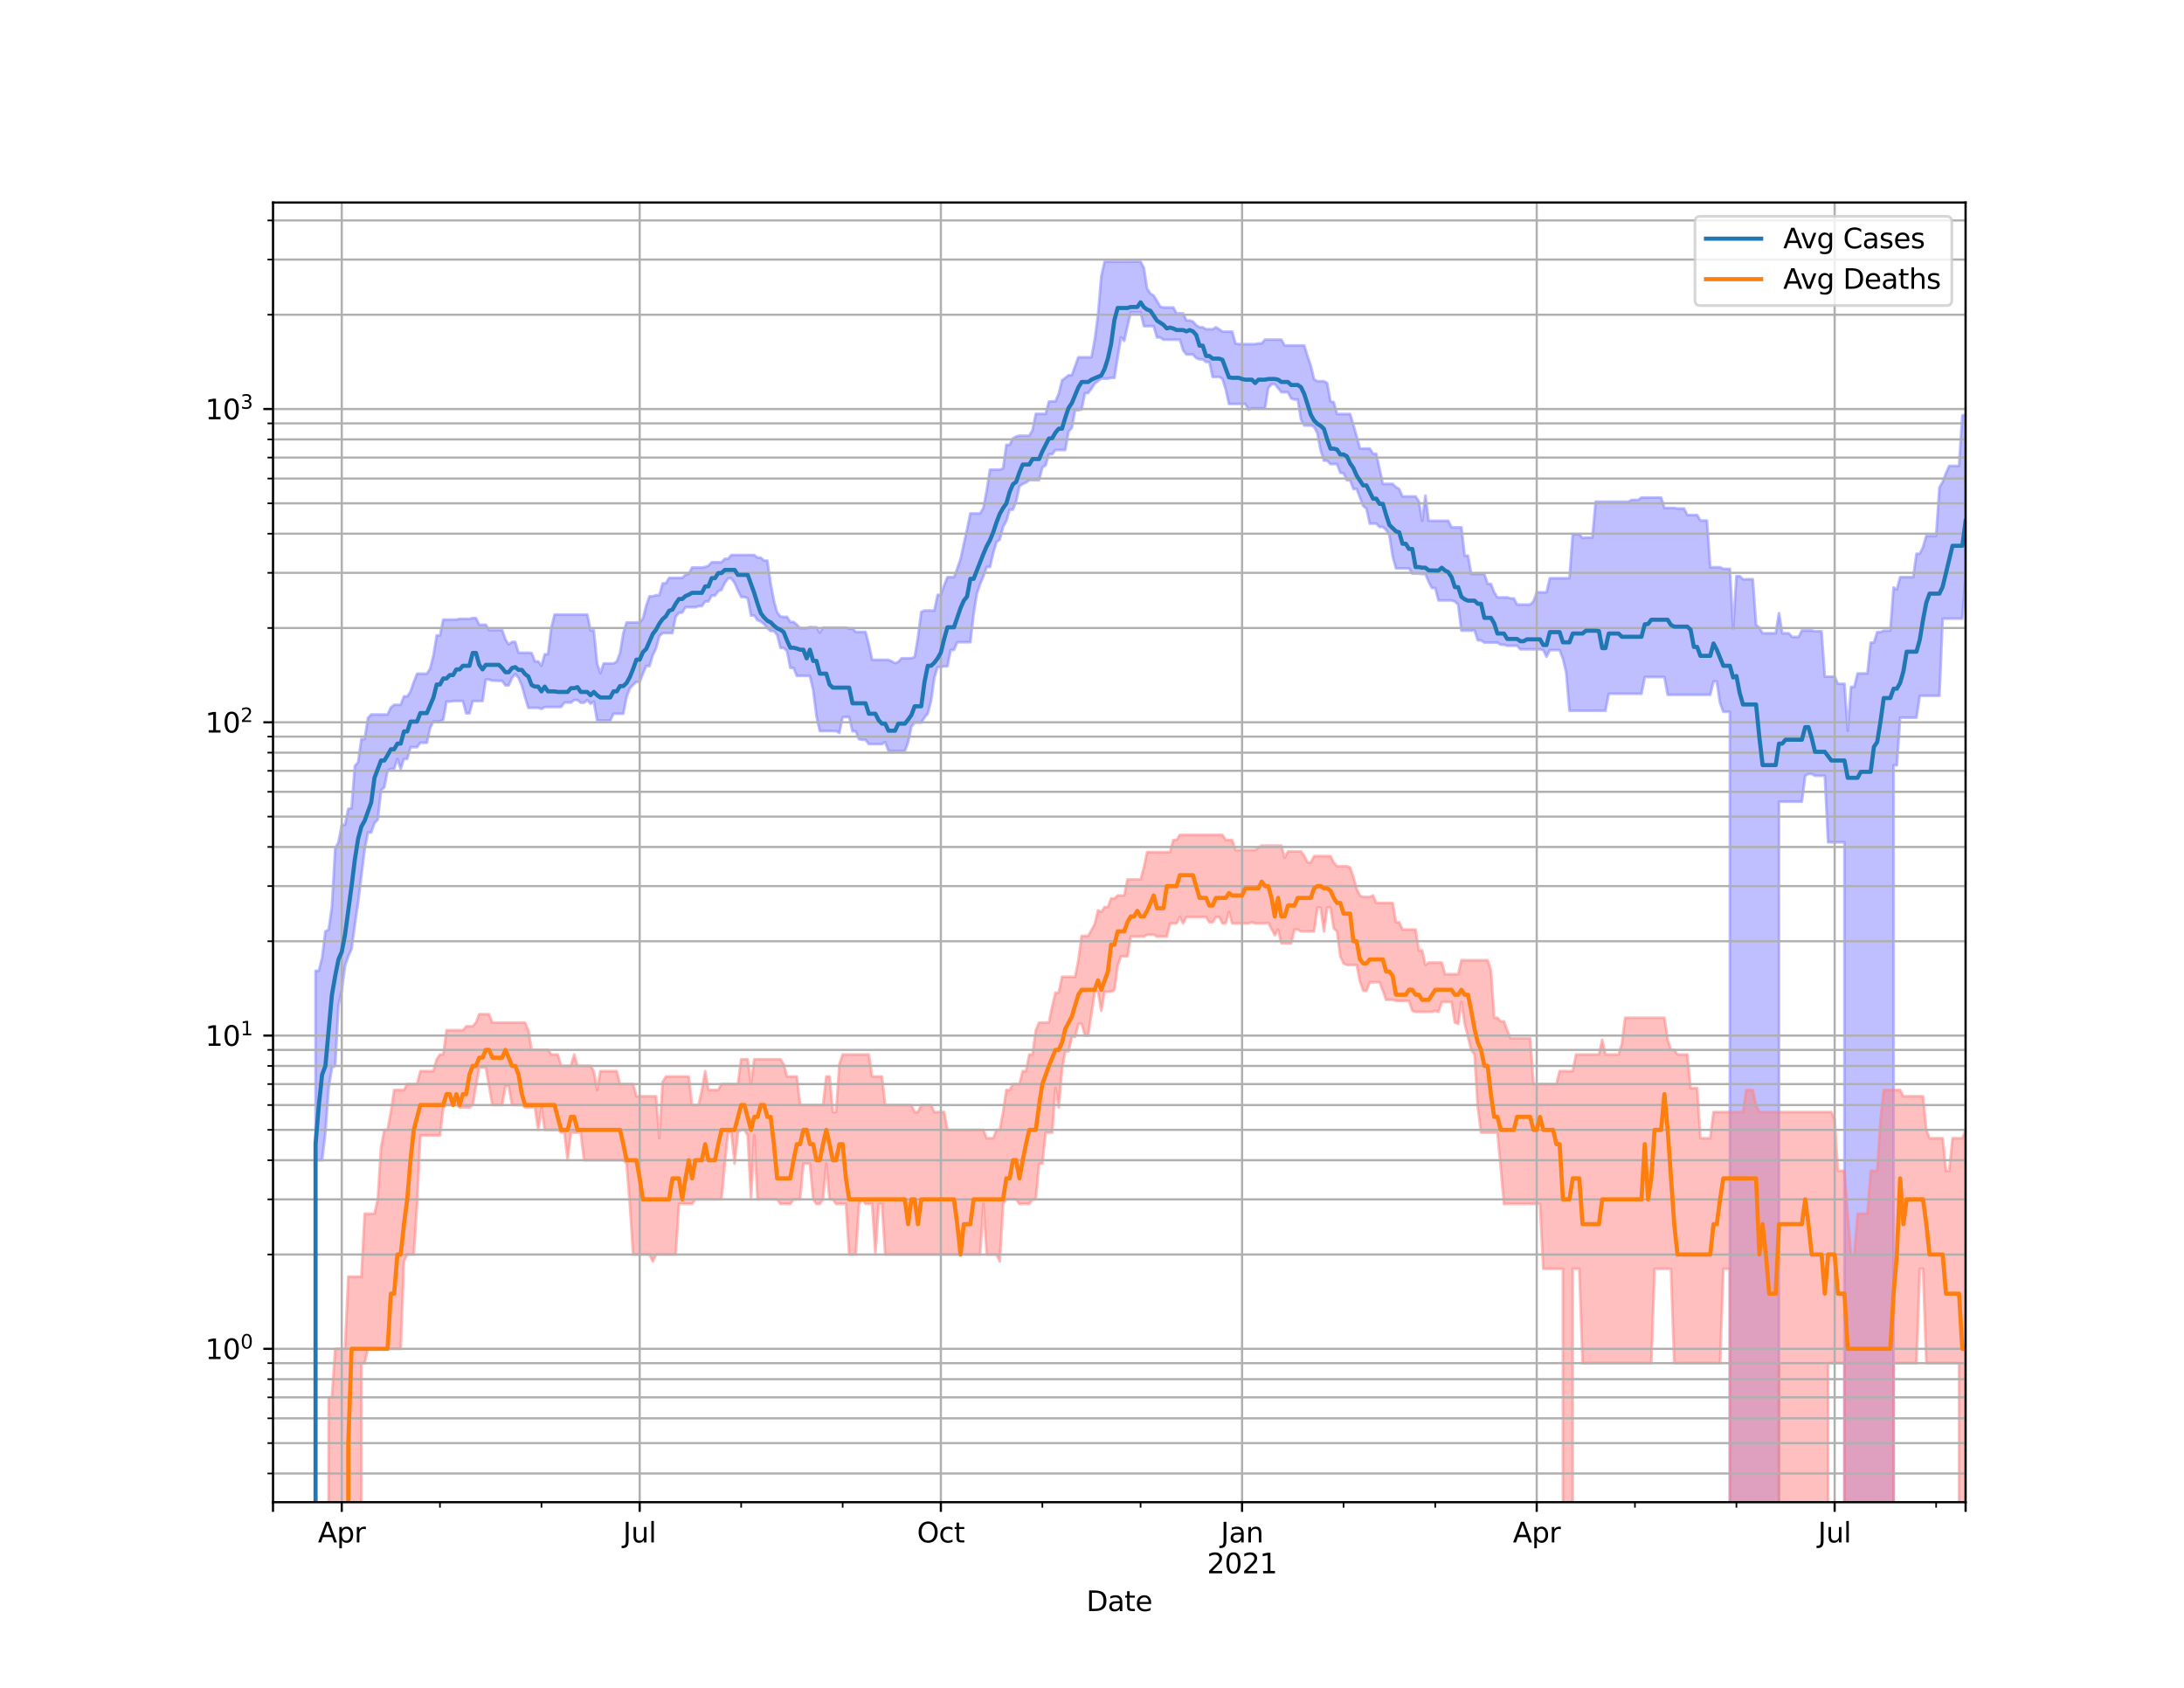 <?xml version="1.0" encoding="utf-8" standalone="no"?>
<!DOCTYPE svg PUBLIC "-//W3C//DTD SVG 1.1//EN"
  "http://www.w3.org/Graphics/SVG/1.1/DTD/svg11.dtd">
<svg height="612pt" version="1.1" viewBox="0 0 792 612" width="792pt" xmlns="http://www.w3.org/2000/svg" xmlns:xlink="http://www.w3.org/1999/xlink">
 <defs>
  <style type="text/css">*{stroke-linecap:butt;stroke-linejoin:round;}</style>
 </defs>
 <g id="figure_1">
  <g id="patch_1">
   <path d="M 0 612 
L 792 612 
L 792 0 
L 0 0 
z
" style="fill:#ffffff;"/>
  </g>
  <g id="axes_1">
   <g id="patch_2">
    <path d="M 99 544.68 
L 712.8 544.68 
L 712.8 73.44 
L 99 73.44 
z
" style="fill:#ffffff;"/>
   </g>
   <g id="PolyCollection_1">
    <path clip-path="url(#p68e2955192)" d="M 99 114073.863 
L 99 114073.863 
L 100.187 114073.863 
L 101.374 114073.863 
L 102.562 114073.863 
L 103.749 114073.863 
L 104.936 114073.863 
L 106.123 114073.863 
L 107.311 114073.863 
L 108.498 114073.863 
L 109.685 114073.863 
L 110.872 114073.863 
L 112.06 114073.863 
L 113.247 114073.863 
L 114.434 351.99 
L 115.621 351.99 
L 116.809 347.317 
L 117.996 337.723 
L 119.183 337.039 
L 120.37 328.729 
L 121.557 307.594 
L 122.745 305.401 
L 123.932 299.038 
L 125.119 299.038 
L 126.306 293.309 
L 127.494 293.03 
L 128.681 277.761 
L 129.868 276.353 
L 131.055 267.98 
L 132.243 267.98 
L 133.43 260.344 
L 134.617 259.07 
L 135.804 259.07 
L 136.991 259.07 
L 138.179 259.07 
L 139.366 259.07 
L 140.553 259.07 
L 141.74 256.528 
L 142.928 255.564 
L 144.115 255.564 
L 145.302 255.564 
L 146.489 252.495 
L 147.677 252.495 
L 148.864 250.733 
L 150.051 247.314 
L 151.238 244.289 
L 152.426 244.289 
L 153.613 244.289 
L 154.8 244.289 
L 155.987 242.392 
L 157.174 237.706 
L 158.362 230.418 
L 159.549 230.418 
L 160.736 224.669 
L 161.923 224.669 
L 163.111 224.669 
L 164.298 224.669 
L 165.485 224.669 
L 166.672 224.391 
L 167.86 224.391 
L 169.047 224.391 
L 170.234 224.391 
L 171.421 224.115 
L 172.609 224.115 
L 173.796 226.536 
L 174.983 226.536 
L 176.17 226.536 
L 177.357 228.476 
L 178.545 228.476 
L 179.732 228.476 
L 180.919 228.476 
L 182.106 228.476 
L 183.294 231.872 
L 184.481 233.676 
L 185.668 232.766 
L 186.855 232.766 
L 188.043 236.689 
L 189.23 236.689 
L 190.417 236.689 
L 191.604 236.689 
L 192.791 236.778 
L 193.979 239.804 
L 195.166 239.804 
L 196.353 241.406 
L 197.54 237.225 
L 198.728 237.225 
L 199.915 227.681 
L 201.102 222.847 
L 202.289 222.847 
L 203.477 222.847 
L 204.664 222.847 
L 205.851 222.847 
L 207.038 222.847 
L 208.226 222.847 
L 209.413 222.847 
L 210.6 222.847 
L 211.787 222.847 
L 212.974 222.847 
L 214.162 228.576 
L 215.349 228.576 
L 216.536 240.566 
L 217.723 244.082 
L 218.911 240.566 
L 220.098 240.566 
L 221.285 240.566 
L 222.472 240.566 
L 223.66 239.899 
L 224.847 236.778 
L 226.034 229.617 
L 227.221 225.7 
L 228.409 225.7 
L 229.596 225.7 
L 230.783 225.7 
L 231.97 225.7 
L 233.157 224.253 
L 234.345 219.625 
L 235.532 216.227 
L 236.719 216.227 
L 237.906 215.818 
L 239.094 215.818 
L 240.281 211.515 
L 241.468 211.515 
L 242.655 209.53 
L 243.843 209.53 
L 245.03 209.53 
L 246.217 209.53 
L 247.404 209.53 
L 248.591 208.433 
L 249.779 208.084 
L 250.966 205.77 
L 252.153 205.77 
L 253.34 205.77 
L 254.528 205.77 
L 255.715 205.58 
L 256.902 205.157 
L 258.089 203.862 
L 259.277 203.862 
L 260.464 203.862 
L 261.651 203.862 
L 262.838 202.616 
L 264.026 202.616 
L 265.213 201.241 
L 266.4 201.241 
L 267.587 201.241 
L 268.774 201.241 
L 269.962 201.241 
L 271.149 201.241 
L 272.336 201.241 
L 273.523 201.241 
L 274.711 202.202 
L 275.898 202.202 
L 277.085 203.272 
L 278.272 203.272 
L 279.46 211.479 
L 280.647 217.856 
L 281.834 222.071 
L 283.021 223.545 
L 284.209 223.681 
L 285.396 223.681 
L 286.583 225.511 
L 287.77 225.511 
L 288.957 226.512 
L 290.145 227.78 
L 291.332 227.78 
L 292.519 227.78 
L 293.706 227.361 
L 294.894 227.435 
L 296.081 227.435 
L 297.268 229.386 
L 298.455 227.582 
L 299.643 227.582 
L 300.83 227.582 
L 302.017 227.582 
L 303.204 227.582 
L 304.391 227.582 
L 305.579 227.582 
L 306.766 227.582 
L 307.953 227.928 
L 309.14 227.928 
L 310.328 229.132 
L 311.515 229.132 
L 312.702 229.132 
L 313.889 229.132 
L 315.077 233.676 
L 316.264 239.24 
L 317.451 239.24 
L 318.638 239.24 
L 319.826 239.24 
L 321.013 239.24 
L 322.2 239.24 
L 323.387 239.804 
L 324.574 240.471 
L 325.762 239.994 
L 326.949 238.682 
L 328.136 238.682 
L 329.323 238.682 
L 330.511 238.682 
L 331.698 238.192 
L 332.885 231.153 
L 334.072 221.895 
L 335.26 221.372 
L 336.447 221.372 
L 337.634 221.372 
L 338.821 221.372 
L 340.009 215.683 
L 341.196 215.683 
L 342.383 212.266 
L 343.57 209.275 
L 344.757 209.275 
L 345.945 209.275 
L 347.132 206.198 
L 348.319 202.734 
L 349.506 197.292 
L 350.694 191.971 
L 351.881 186.17 
L 353.068 186.17 
L 354.255 186.17 
L 355.443 186.17 
L 356.63 184.13 
L 357.817 177.858 
L 359.004 170.274 
L 360.191 170.274 
L 361.379 170.274 
L 362.566 170.274 
L 363.753 169.883 
L 364.94 161.283 
L 366.128 161.283 
L 367.315 158.97 
L 368.502 158.289 
L 369.689 157.994 
L 370.877 157.994 
L 372.064 157.994 
L 373.251 157.994 
L 374.438 155.908 
L 375.626 150.066 
L 376.813 150.066 
L 378 150.066 
L 379.187 150.066 
L 380.374 145.621 
L 381.562 145.537 
L 382.749 145.537 
L 383.936 142.784 
L 385.123 137.913 
L 386.311 137.034 
L 387.498 136.063 
L 388.685 136.063 
L 389.872 132.755 
L 391.06 129.534 
L 392.247 129.534 
L 393.434 129.534 
L 394.621 129.534 
L 395.809 129.534 
L 396.996 123.149 
L 398.183 114.217 
L 399.37 100.116 
L 400.557 94.86 
L 401.745 94.86 
L 402.932 94.86 
L 404.119 94.86 
L 405.306 94.86 
L 406.494 94.86 
L 407.681 94.86 
L 408.868 94.86 
L 410.055 94.86 
L 411.243 94.86 
L 412.43 94.86 
L 413.617 94.86 
L 414.804 97.098 
L 415.991 104.681 
L 417.179 106.448 
L 418.366 107.175 
L 419.553 109.075 
L 420.74 111.23 
L 421.928 111.489 
L 423.115 111.489 
L 424.302 111.489 
L 425.489 111.489 
L 426.677 113.637 
L 427.864 113.637 
L 429.051 113.637 
L 430.238 116.194 
L 431.426 116.194 
L 432.613 116.589 
L 433.8 117.927 
L 434.987 118.67 
L 436.174 118.67 
L 437.362 119.376 
L 438.549 119.376 
L 439.736 119.376 
L 440.923 118.67 
L 442.111 119.376 
L 443.298 120.248 
L 444.485 120.248 
L 445.672 120.248 
L 446.86 120.248 
L 448.047 124.564 
L 449.234 124.778 
L 450.421 124.778 
L 451.609 124.778 
L 452.796 124.778 
L 453.983 124.778 
L 455.17 124.778 
L 456.357 124.512 
L 457.545 124.512 
L 458.732 123.143 
L 459.919 123.143 
L 461.106 123.143 
L 462.294 123.143 
L 463.481 123.143 
L 464.668 123.143 
L 465.855 125.273 
L 467.043 125.273 
L 468.23 125.273 
L 469.417 125.273 
L 470.604 125.273 
L 471.791 125.273 
L 472.979 125.273 
L 474.166 129.114 
L 475.353 132.59 
L 476.54 137.531 
L 477.728 138.226 
L 478.915 138.226 
L 480.102 138.226 
L 481.289 138.918 
L 482.477 145.532 
L 483.664 145.827 
L 484.851 150.122 
L 486.038 150.122 
L 487.226 150.122 
L 488.413 150.122 
L 489.6 150.122 
L 490.787 154.062 
L 491.974 158.169 
L 493.162 162.636 
L 494.349 162.636 
L 495.536 162.636 
L 496.723 162.636 
L 497.911 164.497 
L 499.098 164.539 
L 500.285 170.051 
L 501.472 175.449 
L 502.66 175.449 
L 503.847 175.449 
L 505.034 175.449 
L 506.221 176.634 
L 507.409 177.322 
L 508.596 179.996 
L 509.783 179.996 
L 510.97 179.996 
L 512.157 179.996 
L 513.345 179.996 
L 514.532 181.83 
L 515.719 188.845 
L 516.906 179.696 
L 518.094 188.845 
L 519.281 188.845 
L 520.468 188.845 
L 521.655 188.845 
L 522.843 188.845 
L 524.03 188.845 
L 525.217 188.845 
L 526.404 191.224 
L 527.591 191.224 
L 528.779 191.224 
L 529.966 191.224 
L 531.153 201.472 
L 532.34 201.472 
L 533.528 208.134 
L 534.715 208.134 
L 535.902 208.134 
L 537.089 208.134 
L 538.277 208.134 
L 539.464 211.71 
L 540.651 211.71 
L 541.838 214.744 
L 543.026 216.619 
L 544.213 216.619 
L 545.4 216.619 
L 546.587 216.619 
L 547.774 216.975 
L 548.962 216.975 
L 550.149 219.208 
L 551.336 219.208 
L 552.523 219.208 
L 553.711 219.208 
L 554.898 219.208 
L 556.085 218.058 
L 557.272 214.763 
L 558.46 214.763 
L 559.647 214.763 
L 560.834 214.763 
L 562.021 209.667 
L 563.209 209.667 
L 564.396 209.667 
L 565.583 209.667 
L 566.77 209.667 
L 567.957 209.667 
L 569.145 209.667 
L 570.332 193.723 
L 571.519 193.723 
L 572.706 193.723 
L 573.894 195.079 
L 575.081 194.889 
L 576.268 194.889 
L 577.455 194.889 
L 578.643 181.927 
L 579.83 181.927 
L 581.017 181.927 
L 582.204 181.927 
L 583.391 181.927 
L 584.579 181.927 
L 585.766 181.927 
L 586.953 181.927 
L 588.14 181.927 
L 589.328 181.927 
L 590.515 181.927 
L 591.702 181.259 
L 592.889 181.259 
L 594.077 181.259 
L 595.264 180.391 
L 596.451 180.391 
L 597.638 180.391 
L 598.826 180.391 
L 600.013 180.391 
L 601.2 180.391 
L 602.387 180.391 
L 603.574 184.171 
L 604.762 184.171 
L 605.949 184.171 
L 607.136 184.171 
L 608.323 184.386 
L 609.511 184.386 
L 610.698 184.386 
L 611.885 186.737 
L 613.072 186.737 
L 614.26 186.737 
L 615.447 186.737 
L 616.634 188.744 
L 617.821 188.744 
L 619.009 188.744 
L 620.196 205.691 
L 621.383 205.691 
L 622.57 205.691 
L 623.757 205.691 
L 624.945 206.262 
L 626.132 206.262 
L 627.319 206.262 
L 628.506 227.854 
L 629.694 208.903 
L 630.881 208.903 
L 632.068 210.027 
L 633.255 210.027 
L 634.443 210.027 
L 635.63 210.027 
L 636.817 226.487 
L 638.004 227.656 
L 639.191 229.617 
L 640.379 229.617 
L 641.566 229.617 
L 642.753 229.617 
L 643.94 229.617 
L 645.128 222.314 
L 646.315 229.617 
L 647.502 229.617 
L 648.689 229.617 
L 649.877 230.942 
L 651.064 230.942 
L 652.251 230.942 
L 653.438 228.602 
L 654.626 228.602 
L 655.813 228.602 
L 657 228.602 
L 658.187 228.904 
L 659.374 228.904 
L 660.562 228.904 
L 661.749 245.335 
L 662.936 245.335 
L 664.123 245.335 
L 665.311 245.335 
L 666.498 247.942 
L 667.685 247.942 
L 668.872 247.942 
L 670.06 264.95 
L 671.247 249.07 
L 672.434 249.07 
L 673.621 244.185 
L 674.809 244.185 
L 675.996 244.185 
L 677.183 244.185 
L 678.37 233.013 
L 679.557 233.013 
L 680.745 229.208 
L 681.932 229.208 
L 683.119 228.677 
L 684.306 228.677 
L 685.494 228.677 
L 686.681 213.03 
L 687.868 213.749 
L 689.055 209.275 
L 690.243 209.275 
L 691.43 209.275 
L 692.617 209.275 
L 693.804 209.275 
L 694.991 200.781 
L 696.179 200.781 
L 697.366 198.396 
L 698.553 194.284 
L 699.74 194.284 
L 700.928 194.284 
L 702.115 194.284 
L 703.302 176.739 
L 704.489 174.752 
L 705.677 171.593 
L 706.864 168.937 
L 708.051 168.937 
L 709.238 168.937 
L 710.426 168.937 
L 711.613 150.626 
L 712.8 150.425 
L 712.8 208.5 
L 712.8 208.5 
L 711.613 224.322 
L 710.426 224.322 
L 709.238 224.322 
L 708.051 224.322 
L 706.864 224.322 
L 705.677 224.322 
L 704.489 224.322 
L 703.302 252.291 
L 702.115 252.291 
L 700.928 252.291 
L 699.74 252.291 
L 698.553 252.291 
L 697.366 252.291 
L 696.179 252.291 
L 694.991 260.201 
L 693.804 260.201 
L 692.617 260.201 
L 691.43 260.201 
L 690.243 260.201 
L 689.055 260.201 
L 687.868 277.49 
L 686.681 277.49 
L 685.494 114073.863 
L 684.306 114073.863 
L 683.119 114073.863 
L 681.932 114073.863 
L 680.745 114073.863 
L 679.557 114073.863 
L 678.37 114073.863 
L 677.183 114073.863 
L 675.996 114073.863 
L 674.809 114073.863 
L 673.621 114073.863 
L 672.434 114073.863 
L 671.247 114073.863 
L 670.06 114073.863 
L 668.872 305.401 
L 667.685 305.401 
L 666.498 305.401 
L 665.311 305.401 
L 664.123 305.401 
L 662.936 305.401 
L 661.749 281.286 
L 660.562 281.286 
L 659.374 281.286 
L 658.187 281.286 
L 657 280.633 
L 655.813 280.633 
L 654.626 281.286 
L 653.438 290.676 
L 652.251 290.676 
L 651.064 290.676 
L 649.877 290.676 
L 648.689 290.676 
L 647.502 290.676 
L 646.315 290.676 
L 645.128 290.676 
L 643.94 114073.863 
L 642.753 114073.863 
L 641.566 114073.863 
L 640.379 114073.863 
L 639.191 114073.863 
L 638.004 114073.863 
L 636.817 114073.863 
L 635.63 114073.863 
L 634.443 114073.863 
L 633.255 114073.863 
L 632.068 114073.863 
L 630.881 114073.863 
L 629.694 114073.863 
L 628.506 114073.863 
L 627.319 258.102 
L 626.132 258.102 
L 624.945 258.102 
L 623.757 254.918 
L 622.57 247.094 
L 621.383 247.094 
L 620.196 251.927 
L 619.009 251.927 
L 617.821 251.927 
L 616.634 251.927 
L 615.447 251.927 
L 614.26 251.927 
L 613.072 251.927 
L 611.885 251.927 
L 610.698 251.927 
L 609.511 251.927 
L 608.323 251.927 
L 607.136 251.927 
L 605.949 251.927 
L 604.762 251.927 
L 603.574 245.477 
L 602.387 245.477 
L 601.2 245.477 
L 600.013 245.477 
L 598.826 245.477 
L 597.638 245.477 
L 596.451 245.477 
L 595.264 251.566 
L 594.077 251.566 
L 592.889 251.566 
L 591.702 251.566 
L 590.515 251.566 
L 589.328 251.566 
L 588.14 251.566 
L 586.953 251.566 
L 585.766 251.566 
L 584.579 251.566 
L 583.391 251.566 
L 582.204 257.692 
L 581.017 257.692 
L 579.83 257.692 
L 578.643 257.692 
L 577.455 257.692 
L 576.268 257.692 
L 575.081 257.692 
L 573.894 257.692 
L 572.706 257.692 
L 571.519 257.692 
L 570.332 257.692 
L 569.145 257.692 
L 567.957 243.774 
L 566.77 238.837 
L 565.583 235.722 
L 564.396 235.722 
L 563.209 235.722 
L 562.021 235.722 
L 560.834 238.131 
L 559.647 235.693 
L 558.46 235.433 
L 557.272 235.433 
L 556.085 235.433 
L 554.898 235.433 
L 553.711 235.433 
L 552.523 235.433 
L 551.336 235.433 
L 550.149 234.152 
L 548.962 234.152 
L 547.774 234.152 
L 546.587 234.152 
L 545.4 233.76 
L 544.213 233.76 
L 543.026 232.985 
L 541.838 232.985 
L 540.651 232.985 
L 539.464 232.985 
L 538.277 232.985 
L 537.089 232.168 
L 535.902 232.168 
L 534.715 228.576 
L 533.528 228.652 
L 532.34 228.652 
L 531.153 228.652 
L 529.966 228.652 
L 528.779 219.208 
L 527.591 218.099 
L 526.404 217.715 
L 525.217 217.715 
L 524.03 217.715 
L 522.843 217.715 
L 521.655 217.715 
L 520.468 213.213 
L 519.281 213.213 
L 518.094 210.949 
L 516.906 208.15 
L 515.719 208.15 
L 514.532 208.001 
L 513.345 208.001 
L 512.157 208.001 
L 510.97 206.103 
L 509.783 206.103 
L 508.596 206.103 
L 507.409 206.103 
L 506.221 206.103 
L 505.034 201.69 
L 503.847 194.121 
L 502.66 192.079 
L 501.472 191.083 
L 500.285 191.083 
L 499.098 189.842 
L 497.911 189.842 
L 496.723 189.842 
L 495.536 184.458 
L 494.349 183.452 
L 493.162 180.419 
L 491.974 177.304 
L 490.787 177.304 
L 489.6 174.132 
L 488.413 174.132 
L 487.226 171.625 
L 486.038 171.419 
L 484.851 168.26 
L 483.664 168.26 
L 482.477 168.26 
L 481.289 167.012 
L 480.102 167.012 
L 478.915 163.253 
L 477.728 157.055 
L 476.54 154.748 
L 475.353 154.262 
L 474.166 154.262 
L 472.979 154.262 
L 471.791 152.122 
L 470.604 144.874 
L 469.417 144.874 
L 468.23 144.485 
L 467.043 142.197 
L 465.855 142.197 
L 464.668 142.197 
L 463.481 140.691 
L 462.294 139.274 
L 461.106 139.274 
L 459.919 140.691 
L 458.732 148.038 
L 457.545 148.038 
L 456.357 148.038 
L 455.17 148.038 
L 453.983 148.038 
L 452.796 148.56 
L 451.609 146.464 
L 450.421 146.464 
L 449.234 146.464 
L 448.047 146.464 
L 446.86 146.464 
L 445.672 146.464 
L 444.485 141.137 
L 443.298 137.349 
L 442.111 136.674 
L 440.923 136.674 
L 439.736 136.674 
L 438.549 131.235 
L 437.362 131.266 
L 436.174 130.298 
L 434.987 130.298 
L 433.8 129.859 
L 432.613 128.533 
L 431.426 128.533 
L 430.238 128.533 
L 429.051 127.03 
L 427.864 123.176 
L 426.677 123.176 
L 425.489 123.176 
L 424.302 123.176 
L 423.115 123.176 
L 421.928 123.176 
L 420.74 122.359 
L 419.553 122.359 
L 418.366 118.263 
L 417.179 118.263 
L 415.991 118.263 
L 414.804 118.263 
L 413.617 113.243 
L 412.43 113.243 
L 411.243 113.243 
L 410.055 113.243 
L 408.868 118.263 
L 407.681 123.613 
L 406.494 122.338 
L 405.306 129.524 
L 404.119 137.011 
L 402.932 137.011 
L 401.745 137.278 
L 400.557 137.278 
L 399.37 137.278 
L 398.183 138.182 
L 396.996 139.094 
L 395.809 140.903 
L 394.621 142.485 
L 393.434 142.569 
L 392.247 148.456 
L 391.06 148.724 
L 389.872 148.724 
L 388.685 155.143 
L 387.498 156.487 
L 386.311 163.16 
L 385.123 163.16 
L 383.936 163.16 
L 382.749 163.16 
L 381.562 164.731 
L 380.374 164.731 
L 379.187 168.698 
L 378 169.51 
L 376.813 174.099 
L 375.626 174.099 
L 374.438 174.099 
L 373.251 174.099 
L 372.064 174.98 
L 370.877 175.474 
L 369.689 176.294 
L 368.502 181.81 
L 367.315 184.787 
L 366.128 184.787 
L 364.94 188.935 
L 363.753 191.001 
L 362.566 195.591 
L 361.379 196.539 
L 360.191 200.468 
L 359.004 205.596 
L 357.817 205.596 
L 356.63 208.953 
L 355.443 211.764 
L 354.255 215.24 
L 353.068 222.669 
L 351.881 232.876 
L 350.694 232.876 
L 349.506 232.876 
L 348.319 232.876 
L 347.132 232.876 
L 345.945 235.636 
L 344.757 235.722 
L 343.57 241.602 
L 342.383 241.602 
L 341.196 241.897 
L 340.009 241.897 
L 338.821 245.76 
L 337.634 254.195 
L 336.447 258.699 
L 335.26 260.153 
L 334.072 261.997 
L 332.885 261.997 
L 331.698 261.997 
L 330.511 263.451 
L 329.323 269.109 
L 328.136 272.293 
L 326.949 272.293 
L 325.762 272.293 
L 324.574 272.293 
L 323.387 272.293 
L 322.2 272.293 
L 321.013 269.109 
L 319.826 269.799 
L 318.638 269.799 
L 317.451 269.799 
L 316.264 269.799 
L 315.077 269.799 
L 313.889 268.26 
L 312.702 268.26 
L 311.515 268.036 
L 310.328 265.161 
L 309.14 265.161 
L 307.953 260.011 
L 306.766 260.011 
L 305.579 260.011 
L 304.391 265.744 
L 303.204 265.055 
L 302.017 265.055 
L 300.83 265.055 
L 299.643 265.055 
L 298.455 265.055 
L 297.268 265.055 
L 296.081 259.585 
L 294.894 250.224 
L 293.706 245.054 
L 292.519 245.054 
L 291.332 245.054 
L 290.145 245.054 
L 288.957 245.054 
L 287.77 242.16 
L 286.583 242.16 
L 285.396 236.043 
L 284.209 234.917 
L 283.021 234.917 
L 281.834 230.21 
L 280.647 228.803 
L 279.46 228.803 
L 278.272 227.804 
L 277.085 226.271 
L 275.898 225.369 
L 274.711 224.878 
L 273.523 223.184 
L 272.336 223.184 
L 271.149 216.935 
L 269.962 216.462 
L 268.774 216.462 
L 267.587 214.066 
L 266.4 211.373 
L 265.213 209.701 
L 264.026 209.701 
L 262.838 211.373 
L 261.651 213.861 
L 260.464 214.348 
L 259.277 215.934 
L 258.089 215.934 
L 256.902 218.079 
L 255.715 218.079 
L 254.528 219.771 
L 253.34 219.771 
L 252.153 220.172 
L 250.966 220.172 
L 249.779 220.172 
L 248.591 220.172 
L 247.404 222.137 
L 246.217 222.203 
L 245.03 223.613 
L 243.843 229.54 
L 242.655 229.54 
L 241.468 229.54 
L 240.281 229.54 
L 239.094 230.679 
L 237.906 235.088 
L 236.719 237.585 
L 235.532 241.504 
L 234.345 241.504 
L 233.157 244.22 
L 231.97 247.314 
L 230.783 247.204 
L 229.596 248.315 
L 228.409 249.605 
L 227.221 252.699 
L 226.034 258.791 
L 224.847 258.791 
L 223.66 258.791 
L 222.472 258.791 
L 221.285 261.261 
L 220.098 261.261 
L 218.911 261.261 
L 217.723 261.261 
L 216.536 261.261 
L 215.349 254.407 
L 214.162 255.176 
L 212.974 253.817 
L 211.787 254.79 
L 210.6 254.79 
L 209.413 253.817 
L 208.226 253.817 
L 207.038 254.747 
L 205.851 254.747 
L 204.664 254.747 
L 203.477 256.352 
L 202.289 256.352 
L 201.102 256.352 
L 199.915 256.352 
L 198.728 256.352 
L 197.54 256.352 
L 196.353 257.062 
L 195.166 256.661 
L 193.979 256.661 
L 192.791 256.661 
L 191.604 256.661 
L 190.417 252.822 
L 189.23 248.578 
L 188.043 245.831 
L 186.855 244.392 
L 185.668 245.831 
L 184.481 248.54 
L 183.294 248.54 
L 182.106 246.875 
L 180.919 246.875 
L 179.732 246.803 
L 178.545 246.803 
L 177.357 246.405 
L 176.17 246.405 
L 174.983 254.195 
L 173.796 254.195 
L 172.609 254.195 
L 171.421 254.195 
L 170.234 258.653 
L 169.047 258.653 
L 167.86 254.195 
L 166.672 254.195 
L 165.485 254.195 
L 164.298 254.195 
L 163.111 254.407 
L 161.923 254.407 
L 160.736 260.97 
L 159.549 261.603 
L 158.362 261.603 
L 157.174 261.603 
L 155.987 263.912 
L 154.8 269.338 
L 153.613 269.338 
L 152.426 269.338 
L 151.238 270.911 
L 150.051 270.911 
L 148.864 270.911 
L 147.677 275.177 
L 146.489 275.177 
L 145.302 278.793 
L 144.115 275.177 
L 142.928 278.793 
L 141.74 278.793 
L 140.553 279.422 
L 139.366 285.479 
L 138.179 286.524 
L 136.991 297.188 
L 135.804 298.413 
L 134.617 301.839 
L 133.43 301.839 
L 132.243 307.969 
L 131.055 317.493 
L 129.868 327.223 
L 128.681 335.261 
L 127.494 344.081 
L 126.306 346.763 
L 125.119 350.186 
L 123.932 359.238 
L 122.745 364.475 
L 121.557 386.49 
L 120.37 387.111 
L 119.183 394.507 
L 117.996 410.672 
L 116.809 420.683 
L 115.621 420.683 
L 114.434 420.683 
L 113.247 114073.863 
L 112.06 114073.863 
L 110.872 114073.863 
L 109.685 114073.863 
L 108.498 114073.863 
L 107.311 114073.863 
L 106.123 114073.863 
L 104.936 114073.863 
L 103.749 114073.863 
L 102.562 114073.863 
L 101.374 114073.863 
L 100.187 114073.863 
L 99 114073.863 
z
" style="fill:#8080ff;fill-opacity:0.5;stroke:#8080ff;stroke-opacity:0.5;"/>
   </g>
   <g id="PolyCollection_2">
    <path clip-path="url(#p68e2955192)" d="M 99 114073.863 
L 99 114073.863 
L 100.187 114073.863 
L 101.374 114073.863 
L 102.562 114073.863 
L 103.749 114073.863 
L 104.936 114073.863 
L 106.123 114073.863 
L 107.311 114073.863 
L 108.498 114073.863 
L 109.685 114073.863 
L 110.872 114073.863 
L 112.06 114073.863 
L 113.247 114073.863 
L 114.434 114073.863 
L 115.621 114073.863 
L 116.809 114073.863 
L 117.996 114073.863 
L 119.183 506.662 
L 120.37 506.662 
L 121.557 489.068 
L 122.745 489.068 
L 123.932 489.068 
L 125.119 489.068 
L 126.306 462.892 
L 127.494 462.892 
L 128.681 462.892 
L 129.868 462.892 
L 131.055 462.892 
L 132.243 440.071 
L 133.43 440.071 
L 134.617 440.071 
L 135.804 440.071 
L 136.991 434.874 
L 138.179 415.981 
L 139.366 409.675 
L 140.553 409.675 
L 141.74 403.212 
L 142.928 395.238 
L 144.115 395.238 
L 145.302 395.238 
L 146.489 395.238 
L 147.677 393.077 
L 148.864 393.077 
L 150.051 393.077 
L 151.238 393.077 
L 152.426 388.376 
L 153.613 388.376 
L 154.8 388.376 
L 155.987 388.376 
L 157.174 388.376 
L 158.362 384.083 
L 159.549 382.352 
L 160.736 382.352 
L 161.923 373.548 
L 163.111 373.548 
L 164.298 373.548 
L 165.485 373.548 
L 166.672 373.548 
L 167.86 373.548 
L 169.047 372.145 
L 170.234 372.145 
L 171.421 372.145 
L 172.609 370.781 
L 173.796 367.738 
L 174.983 367.738 
L 176.17 367.738 
L 177.357 367.738 
L 178.545 370.781 
L 179.732 370.781 
L 180.919 370.781 
L 182.106 370.781 
L 183.294 370.781 
L 184.481 370.781 
L 185.668 370.781 
L 186.855 370.781 
L 188.043 370.781 
L 189.23 370.781 
L 190.417 370.781 
L 191.604 373.548 
L 192.791 380.68 
L 193.979 380.68 
L 195.166 380.68 
L 196.353 380.68 
L 197.54 380.68 
L 198.728 380.68 
L 199.915 382.352 
L 201.102 382.352 
L 202.289 382.352 
L 203.477 386.49 
L 204.664 386.49 
L 205.851 386.49 
L 207.038 386.49 
L 208.226 382.352 
L 209.413 386.49 
L 210.6 386.49 
L 211.787 386.49 
L 212.974 386.49 
L 214.162 386.49 
L 215.349 388.376 
L 216.536 395.238 
L 217.723 388.376 
L 218.911 388.376 
L 220.098 388.376 
L 221.285 388.376 
L 222.472 388.376 
L 223.66 388.376 
L 224.847 393.077 
L 226.034 393.077 
L 227.221 393.077 
L 228.409 393.077 
L 229.596 393.077 
L 230.783 397.498 
L 231.97 397.498 
L 233.157 397.498 
L 234.345 397.498 
L 235.532 397.498 
L 236.719 397.498 
L 237.906 397.498 
L 239.094 412.727 
L 240.281 392.378 
L 241.468 390.336 
L 242.655 390.336 
L 243.843 390.336 
L 245.03 390.336 
L 246.217 390.336 
L 247.404 390.336 
L 248.591 390.336 
L 249.779 390.336 
L 250.966 400.681 
L 252.153 400.681 
L 253.34 400.681 
L 254.528 395.238 
L 255.715 388.376 
L 256.902 395.238 
L 258.089 395.238 
L 259.277 395.238 
L 260.464 395.238 
L 261.651 393.077 
L 262.838 393.077 
L 264.026 393.077 
L 265.213 393.077 
L 266.4 393.077 
L 267.587 393.077 
L 268.774 384.083 
L 269.962 384.083 
L 271.149 384.083 
L 272.336 393.077 
L 273.523 384.083 
L 274.711 384.083 
L 275.898 384.083 
L 277.085 384.083 
L 278.272 384.083 
L 279.46 384.083 
L 280.647 384.083 
L 281.834 384.083 
L 283.021 384.083 
L 284.209 385.877 
L 285.396 390.336 
L 286.583 390.336 
L 287.77 390.336 
L 288.957 390.336 
L 290.145 400.681 
L 291.332 400.681 
L 292.519 400.681 
L 293.706 400.681 
L 294.894 400.681 
L 296.081 400.681 
L 297.268 400.681 
L 298.455 400.681 
L 299.643 390.336 
L 300.83 390.336 
L 302.017 403.212 
L 303.204 403.212 
L 304.391 385.877 
L 305.579 382.352 
L 306.766 382.352 
L 307.953 382.352 
L 309.14 382.352 
L 310.328 382.352 
L 311.515 382.352 
L 312.702 382.352 
L 313.889 382.352 
L 315.077 382.352 
L 316.264 390.336 
L 317.451 390.336 
L 318.638 390.336 
L 319.826 390.336 
L 321.013 400.681 
L 322.2 400.681 
L 323.387 400.681 
L 324.574 400.681 
L 325.762 400.681 
L 326.949 400.681 
L 328.136 400.681 
L 329.323 400.681 
L 330.511 400.681 
L 331.698 403.212 
L 332.885 403.212 
L 334.072 400.681 
L 335.26 400.681 
L 336.447 400.681 
L 337.634 400.681 
L 338.821 403.212 
L 340.009 403.212 
L 341.196 403.212 
L 342.383 403.212 
L 343.57 409.675 
L 344.757 409.675 
L 345.945 409.675 
L 347.132 409.675 
L 348.319 409.675 
L 349.506 409.675 
L 350.694 409.675 
L 351.881 409.675 
L 353.068 409.675 
L 354.255 409.675 
L 355.443 409.675 
L 356.63 409.675 
L 357.817 412.727 
L 359.004 412.727 
L 360.191 412.727 
L 361.379 409.675 
L 362.566 409.675 
L 363.753 403.212 
L 364.94 395.238 
L 366.128 395.238 
L 367.315 393.077 
L 368.502 393.077 
L 369.689 393.077 
L 370.877 388.376 
L 372.064 388.376 
L 373.251 382.352 
L 374.438 382.352 
L 375.626 373.548 
L 376.813 370.781 
L 378 370.781 
L 379.187 370.781 
L 380.374 370.781 
L 381.562 364.871 
L 382.749 359.953 
L 383.936 359.953 
L 385.123 354.183 
L 386.311 354.183 
L 387.498 354.183 
L 388.685 354.183 
L 389.872 354.183 
L 391.06 348.16 
L 392.247 339.356 
L 393.434 339.356 
L 394.621 339.356 
L 395.809 337.266 
L 396.996 335.044 
L 398.183 330.086 
L 399.37 330.679 
L 400.557 328.921 
L 401.745 328.921 
L 402.932 325.761 
L 404.119 325.761 
L 405.306 324.692 
L 406.494 324.692 
L 407.681 324.692 
L 408.868 318.882 
L 410.055 318.882 
L 411.243 318.882 
L 412.43 318.882 
L 413.617 318.882 
L 414.804 314.538 
L 415.991 308.983 
L 417.179 308.983 
L 418.366 308.983 
L 419.553 308.983 
L 420.74 308.983 
L 421.928 308.983 
L 423.115 308.983 
L 424.302 308.983 
L 425.489 304.574 
L 426.677 304.574 
L 427.864 302.734 
L 429.051 302.734 
L 430.238 302.734 
L 431.426 302.734 
L 432.613 302.734 
L 433.8 302.734 
L 434.987 302.734 
L 436.174 302.734 
L 437.362 302.734 
L 438.549 302.734 
L 439.736 302.734 
L 440.923 302.734 
L 442.111 302.734 
L 443.298 302.734 
L 444.485 304.574 
L 445.672 304.574 
L 446.86 304.574 
L 448.047 308.22 
L 449.234 308.22 
L 450.421 308.22 
L 451.609 308.22 
L 452.796 308.22 
L 453.983 308.22 
L 455.17 308.22 
L 456.357 307.345 
L 457.545 306.607 
L 458.732 306.607 
L 459.919 306.607 
L 461.106 306.607 
L 462.294 306.607 
L 463.481 306.607 
L 464.668 306.607 
L 465.855 311.077 
L 467.043 308.728 
L 468.23 308.728 
L 469.417 308.728 
L 470.604 308.728 
L 471.791 308.728 
L 472.979 310.413 
L 474.166 312.708 
L 475.353 312.708 
L 476.54 310.413 
L 477.728 310.413 
L 478.915 310.413 
L 480.102 310.413 
L 481.289 310.413 
L 482.477 310.413 
L 483.664 312.708 
L 484.851 314.11 
L 486.038 314.11 
L 487.226 314.11 
L 488.413 314.11 
L 489.6 314.538 
L 490.787 317.952 
L 491.974 322.286 
L 493.162 324.692 
L 494.349 325.224 
L 495.536 325.224 
L 496.723 325.224 
L 497.911 324.692 
L 499.098 327.408 
L 500.285 327.408 
L 501.472 327.408 
L 502.66 327.408 
L 503.847 327.408 
L 505.034 327.408 
L 506.221 334.396 
L 507.409 334.396 
L 508.596 337.039 
L 509.783 337.039 
L 510.97 337.039 
L 512.157 337.039 
L 513.345 337.039 
L 514.532 344.606 
L 515.719 344.606 
L 516.906 349.891 
L 518.094 349.018 
L 519.281 349.018 
L 520.468 349.018 
L 521.655 349.018 
L 522.843 349.018 
L 524.03 353.232 
L 525.217 353.232 
L 526.404 353.232 
L 527.591 353.232 
L 528.779 353.232 
L 529.966 348.16 
L 531.153 348.16 
L 532.34 348.16 
L 533.528 348.16 
L 534.715 348.16 
L 535.902 348.16 
L 537.089 348.16 
L 538.277 348.16 
L 539.464 348.16 
L 540.651 351.685 
L 541.838 369.019 
L 543.026 369.019 
L 544.213 370.335 
L 545.4 370.335 
L 546.587 373.548 
L 547.774 376.479 
L 548.962 376.479 
L 550.149 376.479 
L 551.336 376.479 
L 552.523 376.479 
L 553.711 376.479 
L 554.898 376.479 
L 556.085 393.077 
L 557.272 393.077 
L 558.46 393.077 
L 559.647 393.077 
L 560.834 393.077 
L 562.021 393.077 
L 563.209 393.077 
L 564.396 393.077 
L 565.583 388.376 
L 566.77 388.376 
L 567.957 388.376 
L 569.145 388.376 
L 570.332 388.376 
L 571.519 382.352 
L 572.706 382.352 
L 573.894 382.352 
L 575.081 382.352 
L 576.268 382.352 
L 577.455 382.352 
L 578.643 382.352 
L 579.83 382.352 
L 581.017 376.985 
L 582.204 382.352 
L 583.391 382.352 
L 584.579 382.352 
L 585.766 382.352 
L 586.953 382.352 
L 588.14 378.535 
L 589.328 369.019 
L 590.515 369.019 
L 591.702 369.019 
L 592.889 369.019 
L 594.077 369.019 
L 595.264 369.019 
L 596.451 369.019 
L 597.638 369.019 
L 598.826 369.019 
L 600.013 369.019 
L 601.2 369.019 
L 602.387 369.019 
L 603.574 369.019 
L 604.762 376.985 
L 605.949 380.68 
L 607.136 380.68 
L 608.323 382.352 
L 609.511 382.352 
L 610.698 382.352 
L 611.885 382.352 
L 613.072 394.507 
L 614.26 394.507 
L 615.447 394.507 
L 616.634 412.727 
L 617.821 412.727 
L 619.009 412.727 
L 620.196 412.727 
L 621.383 403.212 
L 622.57 403.212 
L 623.757 403.212 
L 624.945 403.212 
L 626.132 403.212 
L 627.319 403.212 
L 628.506 403.212 
L 629.694 403.212 
L 630.881 403.212 
L 632.068 403.212 
L 633.255 395.238 
L 634.443 395.238 
L 635.63 395.238 
L 636.817 400.681 
L 638.004 403.212 
L 639.191 403.212 
L 640.379 403.212 
L 641.566 403.212 
L 642.753 403.212 
L 643.94 403.212 
L 645.128 403.212 
L 646.315 403.212 
L 647.502 403.212 
L 648.689 403.212 
L 649.877 403.212 
L 651.064 403.212 
L 652.251 403.212 
L 653.438 403.212 
L 654.626 403.212 
L 655.813 403.212 
L 657 403.212 
L 658.187 403.212 
L 659.374 403.212 
L 660.562 403.212 
L 661.749 403.212 
L 662.936 403.212 
L 664.123 403.212 
L 665.311 405.879 
L 666.498 424.528 
L 667.685 424.528 
L 668.872 424.528 
L 670.06 440.071 
L 671.247 454.875 
L 672.434 454.875 
L 673.621 440.071 
L 674.809 440.071 
L 675.996 440.071 
L 677.183 440.071 
L 678.37 424.528 
L 679.557 424.528 
L 680.745 424.528 
L 681.932 405.879 
L 683.119 395.238 
L 684.306 395.238 
L 685.494 395.238 
L 686.681 395.238 
L 687.868 395.238 
L 689.055 395.238 
L 690.243 397.498 
L 691.43 397.498 
L 692.617 397.498 
L 693.804 397.498 
L 694.991 397.498 
L 696.179 397.498 
L 697.366 397.498 
L 698.553 409.675 
L 699.74 412.727 
L 700.928 412.727 
L 702.115 412.727 
L 703.302 412.727 
L 704.489 412.727 
L 705.677 424.528 
L 706.864 424.528 
L 708.051 412.727 
L 709.238 412.727 
L 710.426 412.727 
L 711.613 412.727 
L 712.8 409.675 
L 712.8 114073.863 
L 712.8 114073.863 
L 711.613 114073.863 
L 710.426 494.265 
L 709.238 494.265 
L 708.051 494.265 
L 706.864 494.265 
L 705.677 494.265 
L 704.489 494.265 
L 703.302 494.265 
L 702.115 494.265 
L 700.928 494.265 
L 699.74 494.265 
L 698.553 494.265 
L 697.366 460.072 
L 696.179 460.072 
L 694.991 494.265 
L 693.804 494.265 
L 692.617 494.265 
L 691.43 494.265 
L 690.243 494.265 
L 689.055 494.265 
L 687.868 494.265 
L 686.681 494.265 
L 685.494 114073.863 
L 684.306 114073.863 
L 683.119 114073.863 
L 681.932 114073.863 
L 680.745 114073.863 
L 679.557 114073.863 
L 678.37 114073.863 
L 677.183 114073.863 
L 675.996 114073.863 
L 674.809 114073.863 
L 673.621 114073.863 
L 672.434 114073.863 
L 671.247 114073.863 
L 670.06 114073.863 
L 668.872 494.265 
L 667.685 494.265 
L 666.498 494.265 
L 665.311 494.265 
L 664.123 494.265 
L 662.936 494.265 
L 661.749 114073.863 
L 660.562 114073.863 
L 659.374 114073.863 
L 658.187 114073.863 
L 657 114073.863 
L 655.813 114073.863 
L 654.626 114073.863 
L 653.438 114073.863 
L 652.251 114073.863 
L 651.064 114073.863 
L 649.877 114073.863 
L 648.689 114073.863 
L 647.502 114073.863 
L 646.315 114073.863 
L 645.128 494.265 
L 643.94 114073.863 
L 642.753 114073.863 
L 641.566 114073.863 
L 640.379 114073.863 
L 639.191 114073.863 
L 638.004 114073.863 
L 636.817 114073.863 
L 635.63 114073.863 
L 634.443 114073.863 
L 633.255 114073.863 
L 632.068 114073.863 
L 630.881 114073.863 
L 629.694 114073.863 
L 628.506 114073.863 
L 627.319 460.072 
L 626.132 460.072 
L 624.945 460.072 
L 623.757 494.265 
L 622.57 494.265 
L 621.383 494.265 
L 620.196 494.265 
L 619.009 494.265 
L 617.821 494.265 
L 616.634 494.265 
L 615.447 494.265 
L 614.26 494.265 
L 613.072 494.265 
L 611.885 494.265 
L 610.698 494.265 
L 609.511 494.265 
L 608.323 494.265 
L 607.136 494.265 
L 605.949 460.072 
L 604.762 460.072 
L 603.574 460.072 
L 602.387 460.072 
L 601.2 460.072 
L 600.013 460.072 
L 598.826 494.265 
L 597.638 494.265 
L 596.451 494.265 
L 595.264 494.265 
L 594.077 494.265 
L 592.889 494.265 
L 591.702 494.265 
L 590.515 494.265 
L 589.328 494.265 
L 588.14 494.265 
L 586.953 494.265 
L 585.766 494.265 
L 584.579 494.265 
L 583.391 494.265 
L 582.204 494.265 
L 581.017 494.265 
L 579.83 494.265 
L 578.643 494.265 
L 577.455 494.265 
L 576.268 494.265 
L 575.081 494.265 
L 573.894 494.265 
L 572.706 460.072 
L 571.519 460.072 
L 570.332 460.072 
L 569.145 114073.863 
L 567.957 114073.863 
L 566.77 460.072 
L 565.583 460.072 
L 564.396 460.072 
L 563.209 460.072 
L 562.021 460.072 
L 560.834 460.072 
L 559.647 460.072 
L 558.46 436.546 
L 557.272 436.546 
L 556.085 436.546 
L 554.898 436.546 
L 553.711 436.546 
L 552.523 436.546 
L 551.336 436.546 
L 550.149 436.546 
L 548.962 436.546 
L 547.774 436.546 
L 546.587 436.546 
L 545.4 436.546 
L 544.213 423.213 
L 543.026 410.672 
L 541.838 410.672 
L 540.651 410.672 
L 539.464 410.672 
L 538.277 410.672 
L 537.089 410.672 
L 535.902 401.511 
L 534.715 382.352 
L 533.528 380.68 
L 532.34 375.979 
L 531.153 371.232 
L 529.966 363.305 
L 528.779 371.232 
L 527.591 370.781 
L 526.404 363.305 
L 525.217 363.305 
L 524.03 363.305 
L 522.843 363.305 
L 521.655 366.902 
L 520.468 366.489 
L 519.281 366.902 
L 518.094 366.902 
L 516.906 366.902 
L 515.719 366.902 
L 514.532 366.902 
L 513.345 366.902 
L 512.157 366.489 
L 510.97 362.921 
L 509.783 362.921 
L 508.596 362.921 
L 507.409 362.921 
L 506.221 362.921 
L 505.034 362.541 
L 503.847 362.541 
L 502.66 362.541 
L 501.472 359.238 
L 500.285 356.144 
L 499.098 356.144 
L 497.911 356.144 
L 496.723 356.144 
L 495.536 359.238 
L 494.349 359.238 
L 493.162 355.811 
L 491.974 349.891 
L 490.787 349.891 
L 489.6 349.891 
L 488.413 349.891 
L 487.226 349.307 
L 486.038 346.763 
L 484.851 337.723 
L 483.664 336.589 
L 482.477 329.113 
L 481.289 329.113 
L 480.102 337.723 
L 478.915 329.113 
L 477.728 329.113 
L 476.54 337.723 
L 475.353 337.723 
L 474.166 337.723 
L 472.979 337.723 
L 471.791 337.723 
L 470.604 337.039 
L 469.417 337.039 
L 468.23 342.036 
L 467.043 342.036 
L 465.855 342.036 
L 464.668 342.036 
L 463.481 337.039 
L 462.294 339.119 
L 461.106 336.813 
L 459.919 334.611 
L 458.732 334.827 
L 457.545 334.827 
L 456.357 334.827 
L 455.17 334.827 
L 453.983 334.396 
L 452.796 334.827 
L 451.609 334.827 
L 450.421 334.827 
L 449.234 334.827 
L 448.047 334.827 
L 446.86 334.827 
L 445.672 330.679 
L 444.485 334.827 
L 443.298 334.827 
L 442.111 332.503 
L 440.923 332.503 
L 439.736 334.396 
L 438.549 334.396 
L 437.362 332.503 
L 436.174 332.503 
L 434.987 332.503 
L 433.8 332.503 
L 432.613 332.503 
L 431.426 332.503 
L 430.238 332.503 
L 429.051 334.827 
L 427.864 332.503 
L 426.677 334.827 
L 425.489 334.827 
L 424.302 334.827 
L 423.115 339.593 
L 421.928 339.593 
L 420.74 339.593 
L 419.553 339.593 
L 418.366 338.884 
L 417.179 338.884 
L 415.991 338.884 
L 414.804 339.593 
L 413.617 339.593 
L 412.43 339.593 
L 411.243 339.593 
L 410.055 339.593 
L 408.868 346.763 
L 407.681 346.763 
L 406.494 346.763 
L 405.306 350.186 
L 404.119 358.885 
L 402.932 359.595 
L 401.745 359.595 
L 400.557 359.595 
L 399.37 366.489 
L 398.183 359.595 
L 396.996 359.595 
L 395.809 367.318 
L 394.621 375.483 
L 393.434 375.483 
L 392.247 371.232 
L 391.06 371.232 
L 389.872 375.979 
L 388.685 375.979 
L 387.498 381.231 
L 386.311 381.231 
L 385.123 387.739 
L 383.936 401.511 
L 382.749 394.507 
L 381.562 410.672 
L 380.374 410.672 
L 379.187 410.672 
L 378 421.932 
L 376.813 421.932 
L 375.626 434.874 
L 374.438 434.874 
L 373.251 436.546 
L 372.064 436.546 
L 370.877 436.546 
L 369.689 436.546 
L 368.502 434.874 
L 367.315 434.874 
L 366.128 434.874 
L 364.94 434.874 
L 363.753 436.546 
L 362.566 457.405 
L 361.379 454.875 
L 360.191 454.875 
L 359.004 454.875 
L 357.817 454.875 
L 356.63 436.546 
L 355.443 454.875 
L 354.255 454.875 
L 353.068 454.875 
L 351.881 454.875 
L 350.694 454.875 
L 349.506 454.875 
L 348.319 454.875 
L 347.132 454.875 
L 345.945 454.875 
L 344.757 454.875 
L 343.57 454.875 
L 342.383 454.875 
L 341.196 454.875 
L 340.009 454.875 
L 338.821 454.875 
L 337.634 454.875 
L 336.447 454.875 
L 335.26 454.875 
L 334.072 454.875 
L 332.885 454.875 
L 331.698 454.875 
L 330.511 454.875 
L 329.323 454.875 
L 328.136 454.875 
L 326.949 454.875 
L 325.762 454.875 
L 324.574 454.875 
L 323.387 454.875 
L 322.2 454.875 
L 321.013 454.875 
L 319.826 436.546 
L 318.638 436.546 
L 317.451 454.875 
L 316.264 436.546 
L 315.077 436.546 
L 313.889 436.546 
L 312.702 434.874 
L 311.515 436.546 
L 310.328 454.875 
L 309.14 454.875 
L 307.953 454.875 
L 306.766 436.546 
L 305.579 436.546 
L 304.391 436.546 
L 303.204 436.546 
L 302.017 434.874 
L 300.83 434.874 
L 299.643 421.932 
L 298.455 434.874 
L 297.268 436.546 
L 296.081 436.546 
L 294.894 434.874 
L 293.706 421.932 
L 292.519 421.932 
L 291.332 421.932 
L 290.145 434.874 
L 288.957 434.874 
L 287.77 434.874 
L 286.583 436.546 
L 285.396 436.546 
L 284.209 436.546 
L 283.021 436.546 
L 281.834 434.874 
L 280.647 434.874 
L 279.46 434.874 
L 278.272 434.874 
L 277.085 434.874 
L 275.898 434.874 
L 274.711 434.874 
L 273.523 411.689 
L 272.336 434.874 
L 271.149 411.689 
L 269.962 409.675 
L 268.774 409.675 
L 267.587 410.672 
L 266.4 421.932 
L 265.213 410.672 
L 264.026 410.672 
L 262.838 421.932 
L 261.651 434.874 
L 260.464 434.874 
L 259.277 434.874 
L 258.089 434.874 
L 256.902 434.874 
L 255.715 434.874 
L 254.528 434.874 
L 253.34 434.874 
L 252.153 434.874 
L 250.966 436.546 
L 249.779 436.546 
L 248.591 436.546 
L 247.404 436.546 
L 246.217 436.546 
L 245.03 454.875 
L 243.843 454.875 
L 242.655 454.875 
L 241.468 454.875 
L 240.281 454.875 
L 239.094 454.875 
L 237.906 454.875 
L 236.719 457.405 
L 235.532 454.875 
L 234.345 454.875 
L 233.157 454.875 
L 231.97 454.875 
L 230.783 454.875 
L 229.596 454.875 
L 228.409 436.546 
L 227.221 421.932 
L 226.034 420.683 
L 224.847 420.683 
L 223.66 420.683 
L 222.472 420.683 
L 221.285 420.683 
L 220.098 420.683 
L 218.911 420.683 
L 217.723 420.683 
L 216.536 420.683 
L 215.349 420.683 
L 214.162 420.683 
L 212.974 420.683 
L 211.787 420.683 
L 210.6 410.672 
L 209.413 410.672 
L 208.226 410.672 
L 207.038 410.672 
L 205.851 420.683 
L 204.664 410.672 
L 203.477 410.672 
L 202.289 409.675 
L 201.102 409.675 
L 199.915 409.675 
L 198.728 409.675 
L 197.54 409.675 
L 196.353 401.511 
L 195.166 409.675 
L 193.979 401.511 
L 192.791 401.511 
L 191.604 401.511 
L 190.417 401.511 
L 189.23 400.681 
L 188.043 400.681 
L 186.855 400.681 
L 185.668 400.681 
L 184.481 393.787 
L 183.294 393.787 
L 182.106 400.681 
L 180.919 400.681 
L 179.732 400.681 
L 178.545 400.681 
L 177.357 393.787 
L 176.17 387.111 
L 174.983 387.111 
L 173.796 387.111 
L 172.609 393.787 
L 171.421 400.681 
L 170.234 401.511 
L 169.047 401.511 
L 167.86 401.511 
L 166.672 401.511 
L 165.485 400.681 
L 164.298 400.681 
L 163.111 400.681 
L 161.923 400.681 
L 160.736 401.511 
L 159.549 411.689 
L 158.362 411.689 
L 157.174 411.689 
L 155.987 411.689 
L 154.8 411.689 
L 153.613 411.689 
L 152.426 411.689 
L 151.238 436.546 
L 150.051 454.875 
L 148.864 454.875 
L 147.677 454.875 
L 146.489 457.405 
L 145.302 489.068 
L 144.115 489.068 
L 142.928 489.068 
L 141.74 489.068 
L 140.553 489.068 
L 139.366 489.068 
L 138.179 489.068 
L 136.991 489.068 
L 135.804 489.068 
L 134.617 489.068 
L 133.43 489.068 
L 132.243 494.265 
L 131.055 494.265 
L 129.868 114073.863 
L 128.681 114073.863 
L 127.494 114073.863 
L 126.306 114073.863 
L 125.119 114073.863 
L 123.932 114073.863 
L 122.745 114073.863 
L 121.557 114073.863 
L 120.37 114073.863 
L 119.183 114073.863 
L 117.996 114073.863 
L 116.809 114073.863 
L 115.621 114073.863 
L 114.434 114073.863 
L 113.247 114073.863 
L 112.06 114073.863 
L 110.872 114073.863 
L 109.685 114073.863 
L 108.498 114073.863 
L 107.311 114073.863 
L 106.123 114073.863 
L 104.936 114073.863 
L 103.749 114073.863 
L 102.562 114073.863 
L 101.374 114073.863 
L 100.187 114073.863 
L 99 114073.863 
z
" style="fill:#ff8080;fill-opacity:0.5;stroke:#ff8080;stroke-opacity:0.5;"/>
   </g>
   <g id="matplotlib.axis_1">
    <g id="xtick_1">
     <g id="line2d_1">
      <path clip-path="url(#p68e2955192)" d="M 99 544.68 
L 99 73.44 
" style="fill:none;stroke:#b0b0b0;stroke-linecap:square;stroke-width:0.8;"/>
     </g>
     <g id="line2d_2">
      <defs>
       <path d="M 0 0 
L 0 3.5 
" id="m4abed1d830" style="stroke:#000000;stroke-width:0.8;"/>
      </defs>
      <g>
       <use style="stroke:#000000;stroke-width:0.8;" x="99" xlink:href="#m4abed1d830" y="544.68"/>
      </g>
     </g>
    </g>
    <g id="xtick_2">
     <g id="line2d_3">
      <path clip-path="url(#p68e2955192)" d="M 123.932 544.68 
L 123.932 73.44 
" style="fill:none;stroke:#b0b0b0;stroke-linecap:square;stroke-width:0.8;"/>
     </g>
     <g id="line2d_4">
      <g>
       <use style="stroke:#000000;stroke-width:0.8;" x="123.932" xlink:href="#m4abed1d830" y="544.68"/>
      </g>
     </g>
     <g id="text_1">
      <!-- Apr -->
      <g transform="translate(115.282 559.278)scale(0.1 -0.1)">
       <defs>
        <path d="M 2188 4044 
L 1331 1722 
L 3047 1722 
L 2188 4044 
z
M 1831 4666 
L 2547 4666 
L 4325 0 
L 3669 0 
L 3244 1197 
L 1141 1197 
L 716 0 
L 50 0 
L 1831 4666 
z
" id="DejaVuSans-41" transform="scale(0.016)"/>
        <path d="M 1159 525 
L 1159 -1331 
L 581 -1331 
L 581 3500 
L 1159 3500 
L 1159 2969 
Q 1341 3281 1617 3432 
Q 1894 3584 2278 3584 
Q 2916 3584 3314 3078 
Q 3713 2572 3713 1747 
Q 3713 922 3314 415 
Q 2916 -91 2278 -91 
Q 1894 -91 1617 61 
Q 1341 213 1159 525 
z
M 3116 1747 
Q 3116 2381 2855 2742 
Q 2594 3103 2138 3103 
Q 1681 3103 1420 2742 
Q 1159 2381 1159 1747 
Q 1159 1113 1420 752 
Q 1681 391 2138 391 
Q 2594 391 2855 752 
Q 3116 1113 3116 1747 
z
" id="DejaVuSans-70" transform="scale(0.016)"/>
        <path d="M 2631 2963 
Q 2534 3019 2420 3045 
Q 2306 3072 2169 3072 
Q 1681 3072 1420 2755 
Q 1159 2438 1159 1844 
L 1159 0 
L 581 0 
L 581 3500 
L 1159 3500 
L 1159 2956 
Q 1341 3275 1631 3429 
Q 1922 3584 2338 3584 
Q 2397 3584 2469 3576 
Q 2541 3569 2628 3553 
L 2631 2963 
z
" id="DejaVuSans-72" transform="scale(0.016)"/>
       </defs>
       <use xlink:href="#DejaVuSans-41"/>
       <use x="68.408" xlink:href="#DejaVuSans-70"/>
       <use x="131.885" xlink:href="#DejaVuSans-72"/>
      </g>
     </g>
    </g>
    <g id="xtick_3">
     <g id="line2d_5">
      <path clip-path="url(#p68e2955192)" d="M 231.97 544.68 
L 231.97 73.44 
" style="fill:none;stroke:#b0b0b0;stroke-linecap:square;stroke-width:0.8;"/>
     </g>
     <g id="line2d_6">
      <g>
       <use style="stroke:#000000;stroke-width:0.8;" x="231.97" xlink:href="#m4abed1d830" y="544.68"/>
      </g>
     </g>
     <g id="text_2">
      <!-- Jul -->
      <g transform="translate(225.937 559.278)scale(0.1 -0.1)">
       <defs>
        <path d="M 628 4666 
L 1259 4666 
L 1259 325 
Q 1259 -519 939 -900 
Q 619 -1281 -91 -1281 
L -331 -1281 
L -331 -750 
L -134 -750 
Q 284 -750 456 -515 
Q 628 -281 628 325 
L 628 4666 
z
" id="DejaVuSans-4a" transform="scale(0.016)"/>
        <path d="M 544 1381 
L 544 3500 
L 1119 3500 
L 1119 1403 
Q 1119 906 1312 657 
Q 1506 409 1894 409 
Q 2359 409 2629 706 
Q 2900 1003 2900 1516 
L 2900 3500 
L 3475 3500 
L 3475 0 
L 2900 0 
L 2900 538 
Q 2691 219 2414 64 
Q 2138 -91 1772 -91 
Q 1169 -91 856 284 
Q 544 659 544 1381 
z
M 1991 3584 
L 1991 3584 
z
" id="DejaVuSans-75" transform="scale(0.016)"/>
        <path d="M 603 4863 
L 1178 4863 
L 1178 0 
L 603 0 
L 603 4863 
z
" id="DejaVuSans-6c" transform="scale(0.016)"/>
       </defs>
       <use xlink:href="#DejaVuSans-4a"/>
       <use x="29.492" xlink:href="#DejaVuSans-75"/>
       <use x="92.871" xlink:href="#DejaVuSans-6c"/>
      </g>
     </g>
    </g>
    <g id="xtick_4">
     <g id="line2d_7">
      <path clip-path="url(#p68e2955192)" d="M 341.196 544.68 
L 341.196 73.44 
" style="fill:none;stroke:#b0b0b0;stroke-linecap:square;stroke-width:0.8;"/>
     </g>
     <g id="line2d_8">
      <g>
       <use style="stroke:#000000;stroke-width:0.8;" x="341.196" xlink:href="#m4abed1d830" y="544.68"/>
      </g>
     </g>
     <g id="text_3">
      <!-- Oct -->
      <g transform="translate(332.55 559.278)scale(0.1 -0.1)">
       <defs>
        <path d="M 2522 4238 
Q 1834 4238 1429 3725 
Q 1025 3213 1025 2328 
Q 1025 1447 1429 934 
Q 1834 422 2522 422 
Q 3209 422 3611 934 
Q 4013 1447 4013 2328 
Q 4013 3213 3611 3725 
Q 3209 4238 2522 4238 
z
M 2522 4750 
Q 3503 4750 4090 4092 
Q 4678 3434 4678 2328 
Q 4678 1225 4090 567 
Q 3503 -91 2522 -91 
Q 1538 -91 948 565 
Q 359 1222 359 2328 
Q 359 3434 948 4092 
Q 1538 4750 2522 4750 
z
" id="DejaVuSans-4f" transform="scale(0.016)"/>
        <path d="M 3122 3366 
L 3122 2828 
Q 2878 2963 2633 3030 
Q 2388 3097 2138 3097 
Q 1578 3097 1268 2742 
Q 959 2388 959 1747 
Q 959 1106 1268 751 
Q 1578 397 2138 397 
Q 2388 397 2633 464 
Q 2878 531 3122 666 
L 3122 134 
Q 2881 22 2623 -34 
Q 2366 -91 2075 -91 
Q 1284 -91 818 406 
Q 353 903 353 1747 
Q 353 2603 823 3093 
Q 1294 3584 2113 3584 
Q 2378 3584 2631 3529 
Q 2884 3475 3122 3366 
z
" id="DejaVuSans-63" transform="scale(0.016)"/>
        <path d="M 1172 4494 
L 1172 3500 
L 2356 3500 
L 2356 3053 
L 1172 3053 
L 1172 1153 
Q 1172 725 1289 603 
Q 1406 481 1766 481 
L 2356 481 
L 2356 0 
L 1766 0 
Q 1100 0 847 248 
Q 594 497 594 1153 
L 594 3053 
L 172 3053 
L 172 3500 
L 594 3500 
L 594 4494 
L 1172 4494 
z
" id="DejaVuSans-74" transform="scale(0.016)"/>
       </defs>
       <use xlink:href="#DejaVuSans-4f"/>
       <use x="78.711" xlink:href="#DejaVuSans-63"/>
       <use x="133.691" xlink:href="#DejaVuSans-74"/>
      </g>
     </g>
    </g>
    <g id="xtick_5">
     <g id="line2d_9">
      <path clip-path="url(#p68e2955192)" d="M 450.421 544.68 
L 450.421 73.44 
" style="fill:none;stroke:#b0b0b0;stroke-linecap:square;stroke-width:0.8;"/>
     </g>
     <g id="line2d_10">
      <g>
       <use style="stroke:#000000;stroke-width:0.8;" x="450.421" xlink:href="#m4abed1d830" y="544.68"/>
      </g>
     </g>
     <g id="text_4">
      <!-- Jan -->
      <g transform="translate(442.713 559.278)scale(0.1 -0.1)">
       <defs>
        <path d="M 2194 1759 
Q 1497 1759 1228 1600 
Q 959 1441 959 1056 
Q 959 750 1161 570 
Q 1363 391 1709 391 
Q 2188 391 2477 730 
Q 2766 1069 2766 1631 
L 2766 1759 
L 2194 1759 
z
M 3341 1997 
L 3341 0 
L 2766 0 
L 2766 531 
Q 2569 213 2275 61 
Q 1981 -91 1556 -91 
Q 1019 -91 701 211 
Q 384 513 384 1019 
Q 384 1609 779 1909 
Q 1175 2209 1959 2209 
L 2766 2209 
L 2766 2266 
Q 2766 2663 2505 2880 
Q 2244 3097 1772 3097 
Q 1472 3097 1187 3025 
Q 903 2953 641 2809 
L 641 3341 
Q 956 3463 1253 3523 
Q 1550 3584 1831 3584 
Q 2591 3584 2966 3190 
Q 3341 2797 3341 1997 
z
" id="DejaVuSans-61" transform="scale(0.016)"/>
        <path d="M 3513 2113 
L 3513 0 
L 2938 0 
L 2938 2094 
Q 2938 2591 2744 2837 
Q 2550 3084 2163 3084 
Q 1697 3084 1428 2787 
Q 1159 2491 1159 1978 
L 1159 0 
L 581 0 
L 581 3500 
L 1159 3500 
L 1159 2956 
Q 1366 3272 1645 3428 
Q 1925 3584 2291 3584 
Q 2894 3584 3203 3211 
Q 3513 2838 3513 2113 
z
" id="DejaVuSans-6e" transform="scale(0.016)"/>
       </defs>
       <use xlink:href="#DejaVuSans-4a"/>
       <use x="29.492" xlink:href="#DejaVuSans-61"/>
       <use x="90.771" xlink:href="#DejaVuSans-6e"/>
      </g>
      <!-- 2021 -->
      <g transform="translate(437.696 570.476)scale(0.1 -0.1)">
       <defs>
        <path d="M 1228 531 
L 3431 531 
L 3431 0 
L 469 0 
L 469 531 
Q 828 903 1448 1529 
Q 2069 2156 2228 2338 
Q 2531 2678 2651 2914 
Q 2772 3150 2772 3378 
Q 2772 3750 2511 3984 
Q 2250 4219 1831 4219 
Q 1534 4219 1204 4116 
Q 875 4013 500 3803 
L 500 4441 
Q 881 4594 1212 4672 
Q 1544 4750 1819 4750 
Q 2544 4750 2975 4387 
Q 3406 4025 3406 3419 
Q 3406 3131 3298 2873 
Q 3191 2616 2906 2266 
Q 2828 2175 2409 1742 
Q 1991 1309 1228 531 
z
" id="DejaVuSans-32" transform="scale(0.016)"/>
        <path d="M 2034 4250 
Q 1547 4250 1301 3770 
Q 1056 3291 1056 2328 
Q 1056 1369 1301 889 
Q 1547 409 2034 409 
Q 2525 409 2770 889 
Q 3016 1369 3016 2328 
Q 3016 3291 2770 3770 
Q 2525 4250 2034 4250 
z
M 2034 4750 
Q 2819 4750 3233 4129 
Q 3647 3509 3647 2328 
Q 3647 1150 3233 529 
Q 2819 -91 2034 -91 
Q 1250 -91 836 529 
Q 422 1150 422 2328 
Q 422 3509 836 4129 
Q 1250 4750 2034 4750 
z
" id="DejaVuSans-30" transform="scale(0.016)"/>
        <path d="M 794 531 
L 1825 531 
L 1825 4091 
L 703 3866 
L 703 4441 
L 1819 4666 
L 2450 4666 
L 2450 531 
L 3481 531 
L 3481 0 
L 794 0 
L 794 531 
z
" id="DejaVuSans-31" transform="scale(0.016)"/>
       </defs>
       <use xlink:href="#DejaVuSans-32"/>
       <use x="63.623" xlink:href="#DejaVuSans-30"/>
       <use x="127.246" xlink:href="#DejaVuSans-32"/>
       <use x="190.869" xlink:href="#DejaVuSans-31"/>
      </g>
     </g>
    </g>
    <g id="xtick_6">
     <g id="line2d_11">
      <path clip-path="url(#p68e2955192)" d="M 557.272 544.68 
L 557.272 73.44 
" style="fill:none;stroke:#b0b0b0;stroke-linecap:square;stroke-width:0.8;"/>
     </g>
     <g id="line2d_12">
      <g>
       <use style="stroke:#000000;stroke-width:0.8;" x="557.272" xlink:href="#m4abed1d830" y="544.68"/>
      </g>
     </g>
     <g id="text_5">
      <!-- Apr -->
      <g transform="translate(548.622 559.278)scale(0.1 -0.1)">
       <use xlink:href="#DejaVuSans-41"/>
       <use x="68.408" xlink:href="#DejaVuSans-70"/>
       <use x="131.885" xlink:href="#DejaVuSans-72"/>
      </g>
     </g>
    </g>
    <g id="xtick_7">
     <g id="line2d_13">
      <path clip-path="url(#p68e2955192)" d="M 665.311 544.68 
L 665.311 73.44 
" style="fill:none;stroke:#b0b0b0;stroke-linecap:square;stroke-width:0.8;"/>
     </g>
     <g id="line2d_14">
      <g>
       <use style="stroke:#000000;stroke-width:0.8;" x="665.311" xlink:href="#m4abed1d830" y="544.68"/>
      </g>
     </g>
     <g id="text_6">
      <!-- Jul -->
      <g transform="translate(659.278 559.278)scale(0.1 -0.1)">
       <use xlink:href="#DejaVuSans-4a"/>
       <use x="29.492" xlink:href="#DejaVuSans-75"/>
       <use x="92.871" xlink:href="#DejaVuSans-6c"/>
      </g>
     </g>
    </g>
    <g id="xtick_8">
     <g id="line2d_15">
      <path clip-path="url(#p68e2955192)" d="M 712.8 544.68 
L 712.8 73.44 
" style="fill:none;stroke:#b0b0b0;stroke-linecap:square;stroke-width:0.8;"/>
     </g>
     <g id="line2d_16">
      <g>
       <use style="stroke:#000000;stroke-width:0.8;" x="712.8" xlink:href="#m4abed1d830" y="544.68"/>
      </g>
     </g>
    </g>
    <g id="xtick_9">
     <g id="line2d_17">
      <defs>
       <path d="M 0 0 
L 0 2 
" id="mbe9820739d" style="stroke:#000000;stroke-width:0.6;"/>
      </defs>
      <g>
       <use style="stroke:#000000;stroke-width:0.6;" x="159.549" xlink:href="#mbe9820739d" y="544.68"/>
      </g>
     </g>
    </g>
    <g id="xtick_10">
     <g id="line2d_18">
      <g>
       <use style="stroke:#000000;stroke-width:0.6;" x="196.353" xlink:href="#mbe9820739d" y="544.68"/>
      </g>
     </g>
    </g>
    <g id="xtick_11">
     <g id="line2d_19">
      <g>
       <use style="stroke:#000000;stroke-width:0.6;" x="268.774" xlink:href="#mbe9820739d" y="544.68"/>
      </g>
     </g>
    </g>
    <g id="xtick_12">
     <g id="line2d_20">
      <g>
       <use style="stroke:#000000;stroke-width:0.6;" x="305.579" xlink:href="#mbe9820739d" y="544.68"/>
      </g>
     </g>
    </g>
    <g id="xtick_13">
     <g id="line2d_21">
      <g>
       <use style="stroke:#000000;stroke-width:0.6;" x="378" xlink:href="#mbe9820739d" y="544.68"/>
      </g>
     </g>
    </g>
    <g id="xtick_14">
     <g id="line2d_22">
      <g>
       <use style="stroke:#000000;stroke-width:0.6;" x="413.617" xlink:href="#mbe9820739d" y="544.68"/>
      </g>
     </g>
    </g>
    <g id="xtick_15">
     <g id="line2d_23">
      <g>
       <use style="stroke:#000000;stroke-width:0.6;" x="487.226" xlink:href="#mbe9820739d" y="544.68"/>
      </g>
     </g>
    </g>
    <g id="xtick_16">
     <g id="line2d_24">
      <g>
       <use style="stroke:#000000;stroke-width:0.6;" x="520.468" xlink:href="#mbe9820739d" y="544.68"/>
      </g>
     </g>
    </g>
    <g id="xtick_17">
     <g id="line2d_25">
      <g>
       <use style="stroke:#000000;stroke-width:0.6;" x="592.889" xlink:href="#mbe9820739d" y="544.68"/>
      </g>
     </g>
    </g>
    <g id="xtick_18">
     <g id="line2d_26">
      <g>
       <use style="stroke:#000000;stroke-width:0.6;" x="629.694" xlink:href="#mbe9820739d" y="544.68"/>
      </g>
     </g>
    </g>
    <g id="xtick_19">
     <g id="line2d_27">
      <g>
       <use style="stroke:#000000;stroke-width:0.6;" x="702.115" xlink:href="#mbe9820739d" y="544.68"/>
      </g>
     </g>
    </g>
    <g id="text_7">
     <!-- Date -->
     <g transform="translate(393.949 584.154)scale(0.1 -0.1)">
      <defs>
       <path d="M 1259 4147 
L 1259 519 
L 2022 519 
Q 2988 519 3436 956 
Q 3884 1394 3884 2338 
Q 3884 3275 3436 3711 
Q 2988 4147 2022 4147 
L 1259 4147 
z
M 628 4666 
L 1925 4666 
Q 3281 4666 3915 4102 
Q 4550 3538 4550 2338 
Q 4550 1131 3912 565 
Q 3275 0 1925 0 
L 628 0 
L 628 4666 
z
" id="DejaVuSans-44" transform="scale(0.016)"/>
       <path d="M 3597 1894 
L 3597 1613 
L 953 1613 
Q 991 1019 1311 708 
Q 1631 397 2203 397 
Q 2534 397 2845 478 
Q 3156 559 3463 722 
L 3463 178 
Q 3153 47 2828 -22 
Q 2503 -91 2169 -91 
Q 1331 -91 842 396 
Q 353 884 353 1716 
Q 353 2575 817 3079 
Q 1281 3584 2069 3584 
Q 2775 3584 3186 3129 
Q 3597 2675 3597 1894 
z
M 3022 2063 
Q 3016 2534 2758 2815 
Q 2500 3097 2075 3097 
Q 1594 3097 1305 2825 
Q 1016 2553 972 2059 
L 3022 2063 
z
" id="DejaVuSans-65" transform="scale(0.016)"/>
      </defs>
      <use xlink:href="#DejaVuSans-44"/>
      <use x="77.002" xlink:href="#DejaVuSans-61"/>
      <use x="138.281" xlink:href="#DejaVuSans-74"/>
      <use x="177.49" xlink:href="#DejaVuSans-65"/>
     </g>
    </g>
   </g>
   <g id="matplotlib.axis_2">
    <g id="ytick_1">
     <g id="line2d_28">
      <path clip-path="url(#p68e2955192)" d="M 99 489.068 
L 712.8 489.068 
" style="fill:none;stroke:#b0b0b0;stroke-linecap:square;stroke-width:0.8;"/>
     </g>
     <g id="line2d_29">
      <defs>
       <path d="M 0 0 
L -3.5 0 
" id="me91a084207" style="stroke:#000000;stroke-width:0.8;"/>
      </defs>
      <g>
       <use style="stroke:#000000;stroke-width:0.8;" x="99" xlink:href="#me91a084207" y="489.068"/>
      </g>
     </g>
     <g id="text_8">
      <!-- $\mathdefault{10^{0}}$ -->
      <g transform="translate(74.4 492.867)scale(0.1 -0.1)">
       <use transform="translate(0 0.766)" xlink:href="#DejaVuSans-31"/>
       <use transform="translate(63.623 0.766)" xlink:href="#DejaVuSans-30"/>
       <use transform="translate(128.203 39.047)scale(0.7)" xlink:href="#DejaVuSans-30"/>
      </g>
     </g>
    </g>
    <g id="ytick_2">
     <g id="line2d_30">
      <path clip-path="url(#p68e2955192)" d="M 99 375.483 
L 712.8 375.483 
" style="fill:none;stroke:#b0b0b0;stroke-linecap:square;stroke-width:0.8;"/>
     </g>
     <g id="line2d_31">
      <g>
       <use style="stroke:#000000;stroke-width:0.8;" x="99" xlink:href="#me91a084207" y="375.483"/>
      </g>
     </g>
     <g id="text_9">
      <!-- $\mathdefault{10^{1}}$ -->
      <g transform="translate(74.4 379.282)scale(0.1 -0.1)">
       <use transform="translate(0 0.684)" xlink:href="#DejaVuSans-31"/>
       <use transform="translate(63.623 0.684)" xlink:href="#DejaVuSans-30"/>
       <use transform="translate(128.203 38.966)scale(0.7)" xlink:href="#DejaVuSans-31"/>
      </g>
     </g>
    </g>
    <g id="ytick_3">
     <g id="line2d_32">
      <path clip-path="url(#p68e2955192)" d="M 99 261.898 
L 712.8 261.898 
" style="fill:none;stroke:#b0b0b0;stroke-linecap:square;stroke-width:0.8;"/>
     </g>
     <g id="line2d_33">
      <g>
       <use style="stroke:#000000;stroke-width:0.8;" x="99" xlink:href="#me91a084207" y="261.898"/>
      </g>
     </g>
     <g id="text_10">
      <!-- $\mathdefault{10^{2}}$ -->
      <g transform="translate(74.4 265.697)scale(0.1 -0.1)">
       <use transform="translate(0 0.766)" xlink:href="#DejaVuSans-31"/>
       <use transform="translate(63.623 0.766)" xlink:href="#DejaVuSans-30"/>
       <use transform="translate(128.203 39.047)scale(0.7)" xlink:href="#DejaVuSans-32"/>
      </g>
     </g>
    </g>
    <g id="ytick_4">
     <g id="line2d_34">
      <path clip-path="url(#p68e2955192)" d="M 99 148.313 
L 712.8 148.313 
" style="fill:none;stroke:#b0b0b0;stroke-linecap:square;stroke-width:0.8;"/>
     </g>
     <g id="line2d_35">
      <g>
       <use style="stroke:#000000;stroke-width:0.8;" x="99" xlink:href="#me91a084207" y="148.313"/>
      </g>
     </g>
     <g id="text_11">
      <!-- $\mathdefault{10^{3}}$ -->
      <g transform="translate(74.4 152.112)scale(0.1 -0.1)">
       <defs>
        <path d="M 2597 2516 
Q 3050 2419 3304 2112 
Q 3559 1806 3559 1356 
Q 3559 666 3084 287 
Q 2609 -91 1734 -91 
Q 1441 -91 1130 -33 
Q 819 25 488 141 
L 488 750 
Q 750 597 1062 519 
Q 1375 441 1716 441 
Q 2309 441 2620 675 
Q 2931 909 2931 1356 
Q 2931 1769 2642 2001 
Q 2353 2234 1838 2234 
L 1294 2234 
L 1294 2753 
L 1863 2753 
Q 2328 2753 2575 2939 
Q 2822 3125 2822 3475 
Q 2822 3834 2567 4026 
Q 2313 4219 1838 4219 
Q 1578 4219 1281 4162 
Q 984 4106 628 3988 
L 628 4550 
Q 988 4650 1302 4700 
Q 1616 4750 1894 4750 
Q 2613 4750 3031 4423 
Q 3450 4097 3450 3541 
Q 3450 3153 3228 2886 
Q 3006 2619 2597 2516 
z
" id="DejaVuSans-33" transform="scale(0.016)"/>
       </defs>
       <use transform="translate(0 0.766)" xlink:href="#DejaVuSans-31"/>
       <use transform="translate(63.623 0.766)" xlink:href="#DejaVuSans-30"/>
       <use transform="translate(128.203 39.047)scale(0.7)" xlink:href="#DejaVuSans-33"/>
      </g>
     </g>
    </g>
    <g id="ytick_5">
     <g id="line2d_36">
      <path clip-path="url(#p68e2955192)" d="M 99 534.268 
L 712.8 534.268 
" style="fill:none;stroke:#b0b0b0;stroke-linecap:square;stroke-width:0.8;"/>
     </g>
     <g id="line2d_37">
      <defs>
       <path d="M 0 0 
L -2 0 
" id="m0cb60b688e" style="stroke:#000000;stroke-width:0.6;"/>
      </defs>
      <g>
       <use style="stroke:#000000;stroke-width:0.6;" x="99" xlink:href="#m0cb60b688e" y="534.268"/>
      </g>
     </g>
    </g>
    <g id="ytick_6">
     <g id="line2d_38">
      <path clip-path="url(#p68e2955192)" d="M 99 523.26 
L 712.8 523.26 
" style="fill:none;stroke:#b0b0b0;stroke-linecap:square;stroke-width:0.8;"/>
     </g>
     <g id="line2d_39">
      <g>
       <use style="stroke:#000000;stroke-width:0.6;" x="99" xlink:href="#m0cb60b688e" y="523.26"/>
      </g>
     </g>
    </g>
    <g id="ytick_7">
     <g id="line2d_40">
      <path clip-path="url(#p68e2955192)" d="M 99 514.266 
L 712.8 514.266 
" style="fill:none;stroke:#b0b0b0;stroke-linecap:square;stroke-width:0.8;"/>
     </g>
     <g id="line2d_41">
      <g>
       <use style="stroke:#000000;stroke-width:0.6;" x="99" xlink:href="#m0cb60b688e" y="514.266"/>
      </g>
     </g>
    </g>
    <g id="ytick_8">
     <g id="line2d_42">
      <path clip-path="url(#p68e2955192)" d="M 99 506.662 
L 712.8 506.662 
" style="fill:none;stroke:#b0b0b0;stroke-linecap:square;stroke-width:0.8;"/>
     </g>
     <g id="line2d_43">
      <g>
       <use style="stroke:#000000;stroke-width:0.6;" x="99" xlink:href="#m0cb60b688e" y="506.662"/>
      </g>
     </g>
    </g>
    <g id="ytick_9">
     <g id="line2d_44">
      <path clip-path="url(#p68e2955192)" d="M 99 500.075 
L 712.8 500.075 
" style="fill:none;stroke:#b0b0b0;stroke-linecap:square;stroke-width:0.8;"/>
     </g>
     <g id="line2d_45">
      <g>
       <use style="stroke:#000000;stroke-width:0.6;" x="99" xlink:href="#m0cb60b688e" y="500.075"/>
      </g>
     </g>
    </g>
    <g id="ytick_10">
     <g id="line2d_46">
      <path clip-path="url(#p68e2955192)" d="M 99 494.265 
L 712.8 494.265 
" style="fill:none;stroke:#b0b0b0;stroke-linecap:square;stroke-width:0.8;"/>
     </g>
     <g id="line2d_47">
      <g>
       <use style="stroke:#000000;stroke-width:0.6;" x="99" xlink:href="#m0cb60b688e" y="494.265"/>
      </g>
     </g>
    </g>
    <g id="ytick_11">
     <g id="line2d_48">
      <path clip-path="url(#p68e2955192)" d="M 99 454.875 
L 712.8 454.875 
" style="fill:none;stroke:#b0b0b0;stroke-linecap:square;stroke-width:0.8;"/>
     </g>
     <g id="line2d_49">
      <g>
       <use style="stroke:#000000;stroke-width:0.6;" x="99" xlink:href="#m0cb60b688e" y="454.875"/>
      </g>
     </g>
    </g>
    <g id="ytick_12">
     <g id="line2d_50">
      <path clip-path="url(#p68e2955192)" d="M 99 434.874 
L 712.8 434.874 
" style="fill:none;stroke:#b0b0b0;stroke-linecap:square;stroke-width:0.8;"/>
     </g>
     <g id="line2d_51">
      <g>
       <use style="stroke:#000000;stroke-width:0.6;" x="99" xlink:href="#m0cb60b688e" y="434.874"/>
      </g>
     </g>
    </g>
    <g id="ytick_13">
     <g id="line2d_52">
      <path clip-path="url(#p68e2955192)" d="M 99 420.683 
L 712.8 420.683 
" style="fill:none;stroke:#b0b0b0;stroke-linecap:square;stroke-width:0.8;"/>
     </g>
     <g id="line2d_53">
      <g>
       <use style="stroke:#000000;stroke-width:0.6;" x="99" xlink:href="#m0cb60b688e" y="420.683"/>
      </g>
     </g>
    </g>
    <g id="ytick_14">
     <g id="line2d_54">
      <path clip-path="url(#p68e2955192)" d="M 99 409.675 
L 712.8 409.675 
" style="fill:none;stroke:#b0b0b0;stroke-linecap:square;stroke-width:0.8;"/>
     </g>
     <g id="line2d_55">
      <g>
       <use style="stroke:#000000;stroke-width:0.6;" x="99" xlink:href="#m0cb60b688e" y="409.675"/>
      </g>
     </g>
    </g>
    <g id="ytick_15">
     <g id="line2d_56">
      <path clip-path="url(#p68e2955192)" d="M 99 400.681 
L 712.8 400.681 
" style="fill:none;stroke:#b0b0b0;stroke-linecap:square;stroke-width:0.8;"/>
     </g>
     <g id="line2d_57">
      <g>
       <use style="stroke:#000000;stroke-width:0.6;" x="99" xlink:href="#m0cb60b688e" y="400.681"/>
      </g>
     </g>
    </g>
    <g id="ytick_16">
     <g id="line2d_58">
      <path clip-path="url(#p68e2955192)" d="M 99 393.077 
L 712.8 393.077 
" style="fill:none;stroke:#b0b0b0;stroke-linecap:square;stroke-width:0.8;"/>
     </g>
     <g id="line2d_59">
      <g>
       <use style="stroke:#000000;stroke-width:0.6;" x="99" xlink:href="#m0cb60b688e" y="393.077"/>
      </g>
     </g>
    </g>
    <g id="ytick_17">
     <g id="line2d_60">
      <path clip-path="url(#p68e2955192)" d="M 99 386.49 
L 712.8 386.49 
" style="fill:none;stroke:#b0b0b0;stroke-linecap:square;stroke-width:0.8;"/>
     </g>
     <g id="line2d_61">
      <g>
       <use style="stroke:#000000;stroke-width:0.6;" x="99" xlink:href="#m0cb60b688e" y="386.49"/>
      </g>
     </g>
    </g>
    <g id="ytick_18">
     <g id="line2d_62">
      <path clip-path="url(#p68e2955192)" d="M 99 380.68 
L 712.8 380.68 
" style="fill:none;stroke:#b0b0b0;stroke-linecap:square;stroke-width:0.8;"/>
     </g>
     <g id="line2d_63">
      <g>
       <use style="stroke:#000000;stroke-width:0.6;" x="99" xlink:href="#m0cb60b688e" y="380.68"/>
      </g>
     </g>
    </g>
    <g id="ytick_19">
     <g id="line2d_64">
      <path clip-path="url(#p68e2955192)" d="M 99 341.29 
L 712.8 341.29 
" style="fill:none;stroke:#b0b0b0;stroke-linecap:square;stroke-width:0.8;"/>
     </g>
     <g id="line2d_65">
      <g>
       <use style="stroke:#000000;stroke-width:0.6;" x="99" xlink:href="#m0cb60b688e" y="341.29"/>
      </g>
     </g>
    </g>
    <g id="ytick_20">
     <g id="line2d_66">
      <path clip-path="url(#p68e2955192)" d="M 99 321.289 
L 712.8 321.289 
" style="fill:none;stroke:#b0b0b0;stroke-linecap:square;stroke-width:0.8;"/>
     </g>
     <g id="line2d_67">
      <g>
       <use style="stroke:#000000;stroke-width:0.6;" x="99" xlink:href="#m0cb60b688e" y="321.289"/>
      </g>
     </g>
    </g>
    <g id="ytick_21">
     <g id="line2d_68">
      <path clip-path="url(#p68e2955192)" d="M 99 307.098 
L 712.8 307.098 
" style="fill:none;stroke:#b0b0b0;stroke-linecap:square;stroke-width:0.8;"/>
     </g>
     <g id="line2d_69">
      <g>
       <use style="stroke:#000000;stroke-width:0.6;" x="99" xlink:href="#m0cb60b688e" y="307.098"/>
      </g>
     </g>
    </g>
    <g id="ytick_22">
     <g id="line2d_70">
      <path clip-path="url(#p68e2955192)" d="M 99 296.09 
L 712.8 296.09 
" style="fill:none;stroke:#b0b0b0;stroke-linecap:square;stroke-width:0.8;"/>
     </g>
     <g id="line2d_71">
      <g>
       <use style="stroke:#000000;stroke-width:0.6;" x="99" xlink:href="#m0cb60b688e" y="296.09"/>
      </g>
     </g>
    </g>
    <g id="ytick_23">
     <g id="line2d_72">
      <path clip-path="url(#p68e2955192)" d="M 99 287.097 
L 712.8 287.097 
" style="fill:none;stroke:#b0b0b0;stroke-linecap:square;stroke-width:0.8;"/>
     </g>
     <g id="line2d_73">
      <g>
       <use style="stroke:#000000;stroke-width:0.6;" x="99" xlink:href="#m0cb60b688e" y="287.097"/>
      </g>
     </g>
    </g>
    <g id="ytick_24">
     <g id="line2d_74">
      <path clip-path="url(#p68e2955192)" d="M 99 279.492 
L 712.8 279.492 
" style="fill:none;stroke:#b0b0b0;stroke-linecap:square;stroke-width:0.8;"/>
     </g>
     <g id="line2d_75">
      <g>
       <use style="stroke:#000000;stroke-width:0.6;" x="99" xlink:href="#m0cb60b688e" y="279.492"/>
      </g>
     </g>
    </g>
    <g id="ytick_25">
     <g id="line2d_76">
      <path clip-path="url(#p68e2955192)" d="M 99 272.905 
L 712.8 272.905 
" style="fill:none;stroke:#b0b0b0;stroke-linecap:square;stroke-width:0.8;"/>
     </g>
     <g id="line2d_77">
      <g>
       <use style="stroke:#000000;stroke-width:0.6;" x="99" xlink:href="#m0cb60b688e" y="272.905"/>
      </g>
     </g>
    </g>
    <g id="ytick_26">
     <g id="line2d_78">
      <path clip-path="url(#p68e2955192)" d="M 99 267.095 
L 712.8 267.095 
" style="fill:none;stroke:#b0b0b0;stroke-linecap:square;stroke-width:0.8;"/>
     </g>
     <g id="line2d_79">
      <g>
       <use style="stroke:#000000;stroke-width:0.6;" x="99" xlink:href="#m0cb60b688e" y="267.095"/>
      </g>
     </g>
    </g>
    <g id="ytick_27">
     <g id="line2d_80">
      <path clip-path="url(#p68e2955192)" d="M 99 227.706 
L 712.8 227.706 
" style="fill:none;stroke:#b0b0b0;stroke-linecap:square;stroke-width:0.8;"/>
     </g>
     <g id="line2d_81">
      <g>
       <use style="stroke:#000000;stroke-width:0.6;" x="99" xlink:href="#m0cb60b688e" y="227.706"/>
      </g>
     </g>
    </g>
    <g id="ytick_28">
     <g id="line2d_82">
      <path clip-path="url(#p68e2955192)" d="M 99 207.704 
L 712.8 207.704 
" style="fill:none;stroke:#b0b0b0;stroke-linecap:square;stroke-width:0.8;"/>
     </g>
     <g id="line2d_83">
      <g>
       <use style="stroke:#000000;stroke-width:0.6;" x="99" xlink:href="#m0cb60b688e" y="207.704"/>
      </g>
     </g>
    </g>
    <g id="ytick_29">
     <g id="line2d_84">
      <path clip-path="url(#p68e2955192)" d="M 99 193.513 
L 712.8 193.513 
" style="fill:none;stroke:#b0b0b0;stroke-linecap:square;stroke-width:0.8;"/>
     </g>
     <g id="line2d_85">
      <g>
       <use style="stroke:#000000;stroke-width:0.6;" x="99" xlink:href="#m0cb60b688e" y="193.513"/>
      </g>
     </g>
    </g>
    <g id="ytick_30">
     <g id="line2d_86">
      <path clip-path="url(#p68e2955192)" d="M 99 182.506 
L 712.8 182.506 
" style="fill:none;stroke:#b0b0b0;stroke-linecap:square;stroke-width:0.8;"/>
     </g>
     <g id="line2d_87">
      <g>
       <use style="stroke:#000000;stroke-width:0.6;" x="99" xlink:href="#m0cb60b688e" y="182.506"/>
      </g>
     </g>
    </g>
    <g id="ytick_31">
     <g id="line2d_88">
      <path clip-path="url(#p68e2955192)" d="M 99 173.512 
L 712.8 173.512 
" style="fill:none;stroke:#b0b0b0;stroke-linecap:square;stroke-width:0.8;"/>
     </g>
     <g id="line2d_89">
      <g>
       <use style="stroke:#000000;stroke-width:0.6;" x="99" xlink:href="#m0cb60b688e" y="173.512"/>
      </g>
     </g>
    </g>
    <g id="ytick_32">
     <g id="line2d_90">
      <path clip-path="url(#p68e2955192)" d="M 99 165.908 
L 712.8 165.908 
" style="fill:none;stroke:#b0b0b0;stroke-linecap:square;stroke-width:0.8;"/>
     </g>
     <g id="line2d_91">
      <g>
       <use style="stroke:#000000;stroke-width:0.6;" x="99" xlink:href="#m0cb60b688e" y="165.908"/>
      </g>
     </g>
    </g>
    <g id="ytick_33">
     <g id="line2d_92">
      <path clip-path="url(#p68e2955192)" d="M 99 159.321 
L 712.8 159.321 
" style="fill:none;stroke:#b0b0b0;stroke-linecap:square;stroke-width:0.8;"/>
     </g>
     <g id="line2d_93">
      <g>
       <use style="stroke:#000000;stroke-width:0.6;" x="99" xlink:href="#m0cb60b688e" y="159.321"/>
      </g>
     </g>
    </g>
    <g id="ytick_34">
     <g id="line2d_94">
      <path clip-path="url(#p68e2955192)" d="M 99 153.511 
L 712.8 153.511 
" style="fill:none;stroke:#b0b0b0;stroke-linecap:square;stroke-width:0.8;"/>
     </g>
     <g id="line2d_95">
      <g>
       <use style="stroke:#000000;stroke-width:0.6;" x="99" xlink:href="#m0cb60b688e" y="153.511"/>
      </g>
     </g>
    </g>
    <g id="ytick_35">
     <g id="line2d_96">
      <path clip-path="url(#p68e2955192)" d="M 99 114.121 
L 712.8 114.121 
" style="fill:none;stroke:#b0b0b0;stroke-linecap:square;stroke-width:0.8;"/>
     </g>
     <g id="line2d_97">
      <g>
       <use style="stroke:#000000;stroke-width:0.6;" x="99" xlink:href="#m0cb60b688e" y="114.121"/>
      </g>
     </g>
    </g>
    <g id="ytick_36">
     <g id="line2d_98">
      <path clip-path="url(#p68e2955192)" d="M 99 94.119 
L 712.8 94.119 
" style="fill:none;stroke:#b0b0b0;stroke-linecap:square;stroke-width:0.8;"/>
     </g>
     <g id="line2d_99">
      <g>
       <use style="stroke:#000000;stroke-width:0.6;" x="99" xlink:href="#m0cb60b688e" y="94.119"/>
      </g>
     </g>
    </g>
    <g id="ytick_37">
     <g id="line2d_100">
      <path clip-path="url(#p68e2955192)" d="M 99 79.928 
L 712.8 79.928 
" style="fill:none;stroke:#b0b0b0;stroke-linecap:square;stroke-width:0.8;"/>
     </g>
     <g id="line2d_101">
      <g>
       <use style="stroke:#000000;stroke-width:0.6;" x="99" xlink:href="#m0cb60b688e" y="79.928"/>
      </g>
     </g>
    </g>
   </g>
   <g id="line2d_102">
    <path clip-path="url(#p68e2955192)" d="M 114.432 613 
L 114.434 414.873 
L 115.621 400.681 
L 116.809 389.674 
L 117.996 386.49 
L 120.37 360.679 
L 121.557 353.864 
L 122.745 347.877 
L 123.932 345.136 
L 125.119 338.884 
L 127.494 321.289 
L 128.681 311.615 
L 129.868 304.107 
L 131.055 299.67 
L 132.243 297.593 
L 134.617 290.942 
L 135.804 282.023 
L 138.179 275.761 
L 139.366 275.761 
L 140.553 273.839 
L 141.74 271.687 
L 142.928 271.687 
L 144.115 269.626 
L 145.302 269.626 
L 146.489 265.213 
L 147.677 265.213 
L 148.864 261.652 
L 151.238 261.652 
L 152.426 258.56 
L 154.8 258.56 
L 157.174 252.904 
L 158.362 248.203 
L 159.549 248.203 
L 160.736 246.01 
L 161.923 246.01 
L 163.111 244.774 
L 164.298 244.774 
L 165.485 242.726 
L 166.672 242.726 
L 167.86 241.406 
L 170.234 241.406 
L 171.421 236.749 
L 172.609 236.749 
L 173.796 241.081 
L 174.983 242.726 
L 176.17 241.081 
L 180.919 241.081 
L 182.106 242.227 
L 183.294 243.739 
L 184.481 243.739 
L 185.668 242.227 
L 186.855 241.897 
L 188.043 242.893 
L 189.23 242.893 
L 190.417 244.427 
L 191.604 245.3 
L 192.791 248.39 
L 193.979 248.956 
L 195.166 248.956 
L 196.353 250.694 
L 197.54 248.956 
L 198.728 250.694 
L 201.102 250.694 
L 202.289 250.89 
L 205.851 250.89 
L 207.038 249.528 
L 208.226 249.528 
L 209.413 249.146 
L 210.6 250.89 
L 212.974 250.89 
L 214.162 252.089 
L 215.349 250.89 
L 216.536 252.089 
L 217.723 252.904 
L 221.285 252.904 
L 222.472 250.694 
L 223.66 250.694 
L 224.847 248.766 
L 226.034 248.766 
L 227.221 247.645 
L 228.409 245.477 
L 229.596 242.559 
L 230.783 239.178 
L 231.97 239.178 
L 233.157 236.453 
L 234.345 235.289 
L 236.719 229.848 
L 237.906 228.326 
L 239.094 226.128 
L 240.281 224.483 
L 241.468 223.454 
L 242.655 221.459 
L 243.843 221.026 
L 245.03 218.918 
L 246.217 217.194 
L 247.404 217.194 
L 248.591 216.11 
L 249.779 215.625 
L 250.966 214.953 
L 254.528 214.953 
L 255.715 212.628 
L 256.902 212.628 
L 258.089 209.632 
L 259.277 209.632 
L 260.464 207.787 
L 261.651 207.787 
L 262.838 206.647 
L 266.4 206.647 
L 267.587 208.45 
L 271.149 208.45 
L 273.523 215.049 
L 274.711 218.918 
L 275.898 222.336 
L 277.085 223.909 
L 278.272 225.064 
L 279.46 225.652 
L 280.647 226.85 
L 281.834 227.829 
L 283.021 228.326 
L 284.209 229.208 
L 285.396 232.222 
L 286.583 234.86 
L 287.77 234.86 
L 288.957 235.146 
L 290.145 235.578 
L 291.332 235.578 
L 292.519 238.713 
L 293.706 235.578 
L 294.894 239.647 
L 296.081 239.647 
L 297.268 244.254 
L 299.643 244.254 
L 300.83 248.203 
L 302.017 249.337 
L 307.953 249.337 
L 309.14 255.004 
L 313.889 255.004 
L 315.077 258.791 
L 317.451 258.791 
L 318.638 261.164 
L 319.826 262.394 
L 321.013 262.394 
L 322.2 264.95 
L 324.574 264.95 
L 325.762 262.394 
L 328.136 262.394 
L 329.323 260.921 
L 330.511 259.257 
L 331.698 256.088 
L 334.072 256.088 
L 335.26 247.277 
L 336.447 241.406 
L 337.634 241.406 
L 338.821 240.279 
L 340.009 238.713 
L 341.196 236.601 
L 342.383 231.685 
L 343.57 227.46 
L 345.945 227.46 
L 348.319 220.491 
L 349.506 217.795 
L 350.694 216.305 
L 351.881 209.89 
L 353.068 209.89 
L 356.63 200.81 
L 357.817 198.03 
L 359.004 195.849 
L 360.191 192.961 
L 361.379 189.375 
L 362.566 186.298 
L 363.753 184.212 
L 364.94 182.555 
L 366.128 178.39 
L 367.315 175.611 
L 368.502 174.719 
L 369.689 171.262 
L 370.877 168.438 
L 373.251 168.438 
L 374.438 166.439 
L 376.813 166.439 
L 378 163.669 
L 380.374 159.013 
L 381.562 158.891 
L 382.749 156.855 
L 383.936 155.439 
L 385.123 155.439 
L 386.311 151.444 
L 387.498 147.92 
L 388.685 146.165 
L 391.06 140.442 
L 392.247 138.504 
L 394.621 138.504 
L 395.809 137.642 
L 398.183 136.62 
L 399.37 136.116 
L 400.557 133.784 
L 401.745 130.069 
L 402.932 124.683 
L 404.119 116.045 
L 405.306 111.667 
L 408.868 111.667 
L 410.055 111.305 
L 412.43 111.305 
L 413.617 109.621 
L 414.804 111.375 
L 415.991 112.245 
L 417.179 112.687 
L 419.553 116.25 
L 421.928 117.78 
L 423.115 119.072 
L 424.302 118.773 
L 425.489 119.113 
L 426.677 119.676 
L 429.051 119.676 
L 430.238 120.147 
L 431.426 119.676 
L 432.613 120.147 
L 433.8 121.46 
L 434.987 125.329 
L 436.174 125.329 
L 437.362 129.074 
L 438.549 129.074 
L 439.736 130.035 
L 442.111 130.035 
L 443.298 130.463 
L 445.672 136.815 
L 446.86 136.991 
L 449.234 136.991 
L 450.421 137.424 
L 451.609 137.662 
L 453.983 137.662 
L 455.17 138.89 
L 456.357 137.662 
L 458.732 137.662 
L 459.919 137.424 
L 462.294 137.424 
L 463.481 137.662 
L 464.668 138.504 
L 467.043 138.504 
L 468.23 139.587 
L 470.604 139.587 
L 471.791 140.4 
L 472.979 142.877 
L 475.353 150.378 
L 476.54 152.48 
L 477.728 153.648 
L 478.915 154.395 
L 480.102 155.496 
L 481.289 159.352 
L 482.477 162.669 
L 483.664 162.669 
L 484.851 163 
L 486.038 164.793 
L 487.226 164.793 
L 488.413 165.452 
L 489.6 167.995 
L 490.787 169.715 
L 491.974 172.454 
L 494.349 175.999 
L 495.536 175.999 
L 497.911 180.809 
L 499.098 180.809 
L 500.285 182.703 
L 501.472 182.703 
L 502.66 186.726 
L 503.847 190.349 
L 506.221 192.657 
L 507.409 193.022 
L 508.596 197.159 
L 509.783 197.159 
L 510.97 199.054 
L 512.157 199.054 
L 513.345 205.612 
L 514.532 205.612 
L 515.719 205.849 
L 516.906 205.849 
L 518.094 206.808 
L 521.655 206.889 
L 522.843 205.849 
L 524.03 206.889 
L 525.217 207.458 
L 526.404 209.292 
L 527.591 212.902 
L 528.779 212.902 
L 529.966 216.403 
L 531.153 217.294 
L 532.34 217.795 
L 534.715 217.795 
L 535.902 218.918 
L 537.089 218.918 
L 538.277 224.023 
L 540.651 224.023 
L 541.838 226.009 
L 543.026 229.719 
L 545.4 229.719 
L 546.587 231.685 
L 550.149 231.685 
L 551.336 232.494 
L 552.523 232.494 
L 553.711 231.819 
L 558.46 231.819 
L 559.647 233.872 
L 560.834 233.872 
L 562.021 229.208 
L 565.583 229.208 
L 566.77 232.903 
L 569.145 232.903 
L 570.332 229.719 
L 573.894 229.719 
L 575.081 228.702 
L 578.643 228.702 
L 579.83 228.828 
L 581.017 235.002 
L 582.204 235.002 
L 583.391 229.719 
L 586.953 229.719 
L 588.14 230.889 
L 595.264 230.889 
L 596.451 226.367 
L 597.638 226.247 
L 598.826 224.715 
L 604.762 224.715 
L 605.949 226.608 
L 607.136 227.215 
L 611.885 227.215 
L 613.072 228.326 
L 614.26 234.575 
L 615.447 234.575 
L 616.634 237.797 
L 620.196 237.797 
L 621.383 233.316 
L 622.57 235.578 
L 624.945 241.406 
L 627.319 241.406 
L 628.506 245.654 
L 629.694 245.124 
L 630.881 251.287 
L 632.068 255.434 
L 636.817 255.434 
L 638.004 267.37 
L 639.191 277.422 
L 643.94 277.422 
L 645.128 269.626 
L 646.315 269.626 
L 647.502 268.204 
L 653.438 268.204 
L 654.626 263.655 
L 655.813 263.655 
L 657 267.647 
L 658.187 272.598 
L 661.749 272.598 
L 664.123 275.761 
L 668.872 275.761 
L 670.06 282.023 
L 673.621 282.023 
L 674.809 279.846 
L 678.37 279.846 
L 679.557 270.793 
L 680.745 269.052 
L 681.932 261.652 
L 683.119 253.11 
L 685.494 253.11 
L 686.681 249.721 
L 687.868 249.721 
L 689.055 247.645 
L 690.243 243.399 
L 691.43 236.306 
L 694.991 236.306 
L 696.179 231.953 
L 697.366 224.715 
L 698.553 218.507 
L 699.74 215.24 
L 703.302 215.24 
L 704.489 212.719 
L 708.051 197.895 
L 711.613 197.895 
L 712.8 188.868 
L 712.8 188.868 
" style="fill:none;stroke:#1f77b4;stroke-linecap:square;stroke-width:1.5;"/>
   </g>
   <g id="line2d_103">
    <path clip-path="url(#p68e2955192)" d="M 126.305 613 
L 126.306 523.26 
L 127.494 489.068 
L 140.553 489.068 
L 141.74 469.066 
L 142.928 469.066 
L 144.115 454.875 
L 145.302 454.875 
L 146.489 443.868 
L 147.677 434.874 
L 148.864 420.683 
L 150.051 409.675 
L 152.426 400.681 
L 160.736 400.681 
L 161.923 396.733 
L 163.111 396.733 
L 164.298 400.681 
L 165.485 396.733 
L 166.672 400.681 
L 167.86 396.733 
L 169.047 396.733 
L 170.234 389.674 
L 171.421 386.49 
L 172.609 386.49 
L 173.796 383.5 
L 174.983 383.5 
L 176.17 380.68 
L 177.357 380.68 
L 178.545 383.5 
L 182.106 383.5 
L 183.294 380.68 
L 185.668 386.49 
L 186.855 386.49 
L 188.043 389.674 
L 189.23 396.733 
L 190.417 400.681 
L 201.102 400.681 
L 203.477 409.675 
L 205.851 409.675 
L 207.038 404.974 
L 208.226 404.974 
L 209.413 409.675 
L 224.847 409.675 
L 226.034 414.873 
L 227.221 420.683 
L 230.783 420.683 
L 231.97 427.27 
L 233.157 434.874 
L 242.655 434.874 
L 243.843 427.27 
L 246.217 427.27 
L 247.404 434.874 
L 248.591 427.27 
L 249.779 420.683 
L 250.966 427.27 
L 252.153 420.683 
L 254.528 420.683 
L 255.715 414.873 
L 256.902 420.683 
L 259.277 420.683 
L 260.464 414.873 
L 261.651 409.675 
L 266.4 409.675 
L 268.774 400.681 
L 269.962 400.681 
L 272.336 409.675 
L 273.523 404.974 
L 274.711 404.974 
L 275.898 400.681 
L 277.085 400.681 
L 278.272 404.974 
L 279.46 404.974 
L 280.647 414.873 
L 281.834 427.27 
L 286.583 427.27 
L 287.77 420.683 
L 288.957 414.873 
L 290.145 414.873 
L 291.332 409.675 
L 292.519 409.675 
L 293.706 414.873 
L 294.894 414.873 
L 296.081 420.683 
L 297.268 420.683 
L 298.455 414.873 
L 299.643 409.675 
L 300.83 414.873 
L 302.017 420.683 
L 303.204 420.683 
L 304.391 414.873 
L 305.579 414.873 
L 306.766 427.27 
L 307.953 434.874 
L 328.136 434.874 
L 329.323 443.868 
L 330.511 434.874 
L 331.698 434.874 
L 332.885 443.868 
L 334.072 434.874 
L 345.945 434.874 
L 347.132 443.868 
L 348.319 454.875 
L 349.506 443.868 
L 351.881 443.868 
L 353.068 434.874 
L 363.753 434.874 
L 364.94 427.27 
L 366.128 427.27 
L 367.315 420.683 
L 368.502 420.683 
L 369.689 427.27 
L 370.877 420.683 
L 372.064 414.873 
L 373.251 409.675 
L 375.626 409.675 
L 376.813 400.681 
L 378 393.077 
L 380.374 386.49 
L 382.749 380.68 
L 383.936 380.68 
L 385.123 378.013 
L 386.311 373.076 
L 388.685 368.588 
L 391.06 360.679 
L 392.247 358.885 
L 396.996 358.885 
L 398.183 355.481 
L 399.37 358.885 
L 401.745 352.298 
L 402.932 342.539 
L 404.119 342.539 
L 405.306 337.723 
L 407.681 337.723 
L 408.868 334.396 
L 410.055 332.297 
L 411.243 332.297 
L 412.43 330.283 
L 413.617 332.297 
L 414.804 332.297 
L 415.991 330.283 
L 418.366 324.692 
L 419.553 329.306 
L 421.928 329.306 
L 423.115 321.289 
L 426.677 321.289 
L 427.864 317.341 
L 432.613 317.341 
L 434.987 325.581 
L 437.362 325.581 
L 438.549 328.348 
L 439.736 328.348 
L 440.923 325.581 
L 444.485 325.581 
L 445.672 323.819 
L 446.86 324.692 
L 450.421 324.692 
L 451.609 322.118 
L 456.357 322.118 
L 457.545 319.672 
L 458.732 321.289 
L 459.919 321.289 
L 461.106 325.581 
L 462.294 332.297 
L 463.481 325.581 
L 464.668 332.297 
L 465.855 332.297 
L 467.043 328.348 
L 469.417 328.348 
L 470.604 325.581 
L 475.353 325.581 
L 476.54 322.118 
L 477.728 321.289 
L 478.915 321.289 
L 480.102 322.118 
L 481.289 322.118 
L 482.477 322.961 
L 483.664 325.581 
L 484.851 327.408 
L 486.038 327.408 
L 487.226 331.279 
L 489.6 331.279 
L 490.787 341.29 
L 491.974 341.29 
L 493.162 347.877 
L 494.349 349.307 
L 495.536 349.307 
L 496.723 347.877 
L 501.472 347.877 
L 502.66 352.298 
L 503.847 352.298 
L 505.034 353.864 
L 506.221 360.679 
L 509.783 360.679 
L 510.97 358.885 
L 512.157 358.885 
L 513.345 360.679 
L 514.532 360.679 
L 515.719 362.541 
L 518.094 362.541 
L 520.468 358.885 
L 526.404 358.885 
L 527.591 360.679 
L 528.779 360.679 
L 529.966 358.885 
L 531.153 360.679 
L 532.34 360.679 
L 533.528 366.489 
L 534.715 373.076 
L 535.902 378.013 
L 537.089 380.68 
L 538.277 386.49 
L 539.464 386.49 
L 540.651 396.733 
L 541.838 404.974 
L 543.026 404.974 
L 544.213 409.675 
L 548.962 409.675 
L 550.149 404.974 
L 554.898 404.974 
L 556.085 409.675 
L 557.272 409.675 
L 558.46 404.974 
L 559.647 409.675 
L 563.209 409.675 
L 564.396 414.873 
L 565.583 414.873 
L 566.77 434.874 
L 569.145 434.874 
L 570.332 427.27 
L 572.706 427.27 
L 573.894 443.868 
L 579.83 443.868 
L 581.017 434.874 
L 595.264 434.874 
L 596.451 414.873 
L 597.638 434.874 
L 598.826 427.27 
L 600.013 409.675 
L 602.387 409.675 
L 603.574 396.733 
L 604.762 409.675 
L 607.136 443.868 
L 608.323 454.875 
L 620.196 454.875 
L 621.383 443.868 
L 622.57 443.868 
L 623.757 434.874 
L 624.945 427.27 
L 636.817 427.27 
L 638.004 454.875 
L 639.191 443.868 
L 640.379 454.875 
L 641.566 469.066 
L 643.94 469.066 
L 645.128 443.868 
L 653.438 443.868 
L 654.626 434.874 
L 655.813 443.868 
L 657 454.875 
L 660.562 454.875 
L 661.749 469.066 
L 662.936 454.875 
L 665.311 454.875 
L 666.498 469.066 
L 668.872 469.066 
L 670.06 489.068 
L 685.494 489.068 
L 686.681 469.066 
L 687.868 454.875 
L 689.055 427.27 
L 690.243 443.868 
L 691.43 434.874 
L 697.366 434.874 
L 698.553 443.868 
L 699.74 454.875 
L 704.489 454.875 
L 705.677 469.066 
L 710.426 469.066 
L 711.613 489.068 
L 712.8 489.068 
L 712.8 489.068 
" style="fill:none;stroke:#ff7f0e;stroke-linecap:square;stroke-width:1.5;"/>
   </g>
   <g id="patch_3">
    <path d="M 99 544.68 
L 99 73.44 
" style="fill:none;stroke:#000000;stroke-linecap:square;stroke-linejoin:miter;stroke-width:0.8;"/>
   </g>
   <g id="patch_4">
    <path d="M 712.8 544.68 
L 712.8 73.44 
" style="fill:none;stroke:#000000;stroke-linecap:square;stroke-linejoin:miter;stroke-width:0.8;"/>
   </g>
   <g id="patch_5">
    <path d="M 99 544.68 
L 712.8 544.68 
" style="fill:none;stroke:#000000;stroke-linecap:square;stroke-linejoin:miter;stroke-width:0.8;"/>
   </g>
   <g id="patch_6">
    <path d="M 99 73.44 
L 712.8 73.44 
" style="fill:none;stroke:#000000;stroke-linecap:square;stroke-linejoin:miter;stroke-width:0.8;"/>
   </g>
   <g id="legend_1">
    <g id="patch_7">
     <path d="M 616.653 110.796 
L 705.8 110.796 
Q 707.8 110.796 707.8 108.796 
L 707.8 80.44 
Q 707.8 78.44 705.8 78.44 
L 616.653 78.44 
Q 614.653 78.44 614.653 80.44 
L 614.653 108.796 
Q 614.653 110.796 616.653 110.796 
z
" style="fill:#ffffff;opacity:0.8;stroke:#cccccc;stroke-linejoin:miter;"/>
    </g>
    <g id="line2d_104">
     <path d="M 618.653 86.538 
L 638.653 86.538 
" style="fill:none;stroke:#1f77b4;stroke-linecap:square;stroke-width:1.5;"/>
    </g>
    <g id="line2d_105"/>
    <g id="text_12">
     <!-- Avg Cases -->
     <g transform="translate(646.653 90.038)scale(0.1 -0.1)">
      <defs>
       <path d="M 191 3500 
L 800 3500 
L 1894 563 
L 2988 3500 
L 3597 3500 
L 2284 0 
L 1503 0 
L 191 3500 
z
" id="DejaVuSans-76" transform="scale(0.016)"/>
       <path d="M 2906 1791 
Q 2906 2416 2648 2759 
Q 2391 3103 1925 3103 
Q 1463 3103 1205 2759 
Q 947 2416 947 1791 
Q 947 1169 1205 825 
Q 1463 481 1925 481 
Q 2391 481 2648 825 
Q 2906 1169 2906 1791 
z
M 3481 434 
Q 3481 -459 3084 -895 
Q 2688 -1331 1869 -1331 
Q 1566 -1331 1297 -1286 
Q 1028 -1241 775 -1147 
L 775 -588 
Q 1028 -725 1275 -790 
Q 1522 -856 1778 -856 
Q 2344 -856 2625 -561 
Q 2906 -266 2906 331 
L 2906 616 
Q 2728 306 2450 153 
Q 2172 0 1784 0 
Q 1141 0 747 490 
Q 353 981 353 1791 
Q 353 2603 747 3093 
Q 1141 3584 1784 3584 
Q 2172 3584 2450 3431 
Q 2728 3278 2906 2969 
L 2906 3500 
L 3481 3500 
L 3481 434 
z
" id="DejaVuSans-67" transform="scale(0.016)"/>
       <path id="DejaVuSans-20" transform="scale(0.016)"/>
       <path d="M 4122 4306 
L 4122 3641 
Q 3803 3938 3442 4084 
Q 3081 4231 2675 4231 
Q 1875 4231 1450 3742 
Q 1025 3253 1025 2328 
Q 1025 1406 1450 917 
Q 1875 428 2675 428 
Q 3081 428 3442 575 
Q 3803 722 4122 1019 
L 4122 359 
Q 3791 134 3420 21 
Q 3050 -91 2638 -91 
Q 1578 -91 968 557 
Q 359 1206 359 2328 
Q 359 3453 968 4101 
Q 1578 4750 2638 4750 
Q 3056 4750 3426 4639 
Q 3797 4528 4122 4306 
z
" id="DejaVuSans-43" transform="scale(0.016)"/>
       <path d="M 2834 3397 
L 2834 2853 
Q 2591 2978 2328 3040 
Q 2066 3103 1784 3103 
Q 1356 3103 1142 2972 
Q 928 2841 928 2578 
Q 928 2378 1081 2264 
Q 1234 2150 1697 2047 
L 1894 2003 
Q 2506 1872 2764 1633 
Q 3022 1394 3022 966 
Q 3022 478 2636 193 
Q 2250 -91 1575 -91 
Q 1294 -91 989 -36 
Q 684 19 347 128 
L 347 722 
Q 666 556 975 473 
Q 1284 391 1588 391 
Q 1994 391 2212 530 
Q 2431 669 2431 922 
Q 2431 1156 2273 1281 
Q 2116 1406 1581 1522 
L 1381 1569 
Q 847 1681 609 1914 
Q 372 2147 372 2553 
Q 372 3047 722 3315 
Q 1072 3584 1716 3584 
Q 2034 3584 2315 3537 
Q 2597 3491 2834 3397 
z
" id="DejaVuSans-73" transform="scale(0.016)"/>
      </defs>
      <use xlink:href="#DejaVuSans-41"/>
      <use x="62.533" xlink:href="#DejaVuSans-76"/>
      <use x="121.713" xlink:href="#DejaVuSans-67"/>
      <use x="185.189" xlink:href="#DejaVuSans-20"/>
      <use x="216.977" xlink:href="#DejaVuSans-43"/>
      <use x="286.801" xlink:href="#DejaVuSans-61"/>
      <use x="348.08" xlink:href="#DejaVuSans-73"/>
      <use x="400.18" xlink:href="#DejaVuSans-65"/>
      <use x="461.703" xlink:href="#DejaVuSans-73"/>
     </g>
    </g>
    <g id="line2d_106">
     <path d="M 618.653 101.217 
L 638.653 101.217 
" style="fill:none;stroke:#ff7f0e;stroke-linecap:square;stroke-width:1.5;"/>
    </g>
    <g id="line2d_107"/>
    <g id="text_13">
     <!-- Avg Deaths -->
     <g transform="translate(646.653 104.717)scale(0.1 -0.1)">
      <defs>
       <path d="M 3513 2113 
L 3513 0 
L 2938 0 
L 2938 2094 
Q 2938 2591 2744 2837 
Q 2550 3084 2163 3084 
Q 1697 3084 1428 2787 
Q 1159 2491 1159 1978 
L 1159 0 
L 581 0 
L 581 4863 
L 1159 4863 
L 1159 2956 
Q 1366 3272 1645 3428 
Q 1925 3584 2291 3584 
Q 2894 3584 3203 3211 
Q 3513 2838 3513 2113 
z
" id="DejaVuSans-68" transform="scale(0.016)"/>
      </defs>
      <use xlink:href="#DejaVuSans-41"/>
      <use x="62.533" xlink:href="#DejaVuSans-76"/>
      <use x="121.713" xlink:href="#DejaVuSans-67"/>
      <use x="185.189" xlink:href="#DejaVuSans-20"/>
      <use x="216.977" xlink:href="#DejaVuSans-44"/>
      <use x="293.979" xlink:href="#DejaVuSans-65"/>
      <use x="355.502" xlink:href="#DejaVuSans-61"/>
      <use x="416.781" xlink:href="#DejaVuSans-74"/>
      <use x="455.99" xlink:href="#DejaVuSans-68"/>
      <use x="519.369" xlink:href="#DejaVuSans-73"/>
     </g>
    </g>
   </g>
  </g>
 </g>
 <defs>
  <clipPath id="p68e2955192">
   <rect height="471.24" width="613.8" x="99" y="73.44"/>
  </clipPath>
 </defs>
</svg>
